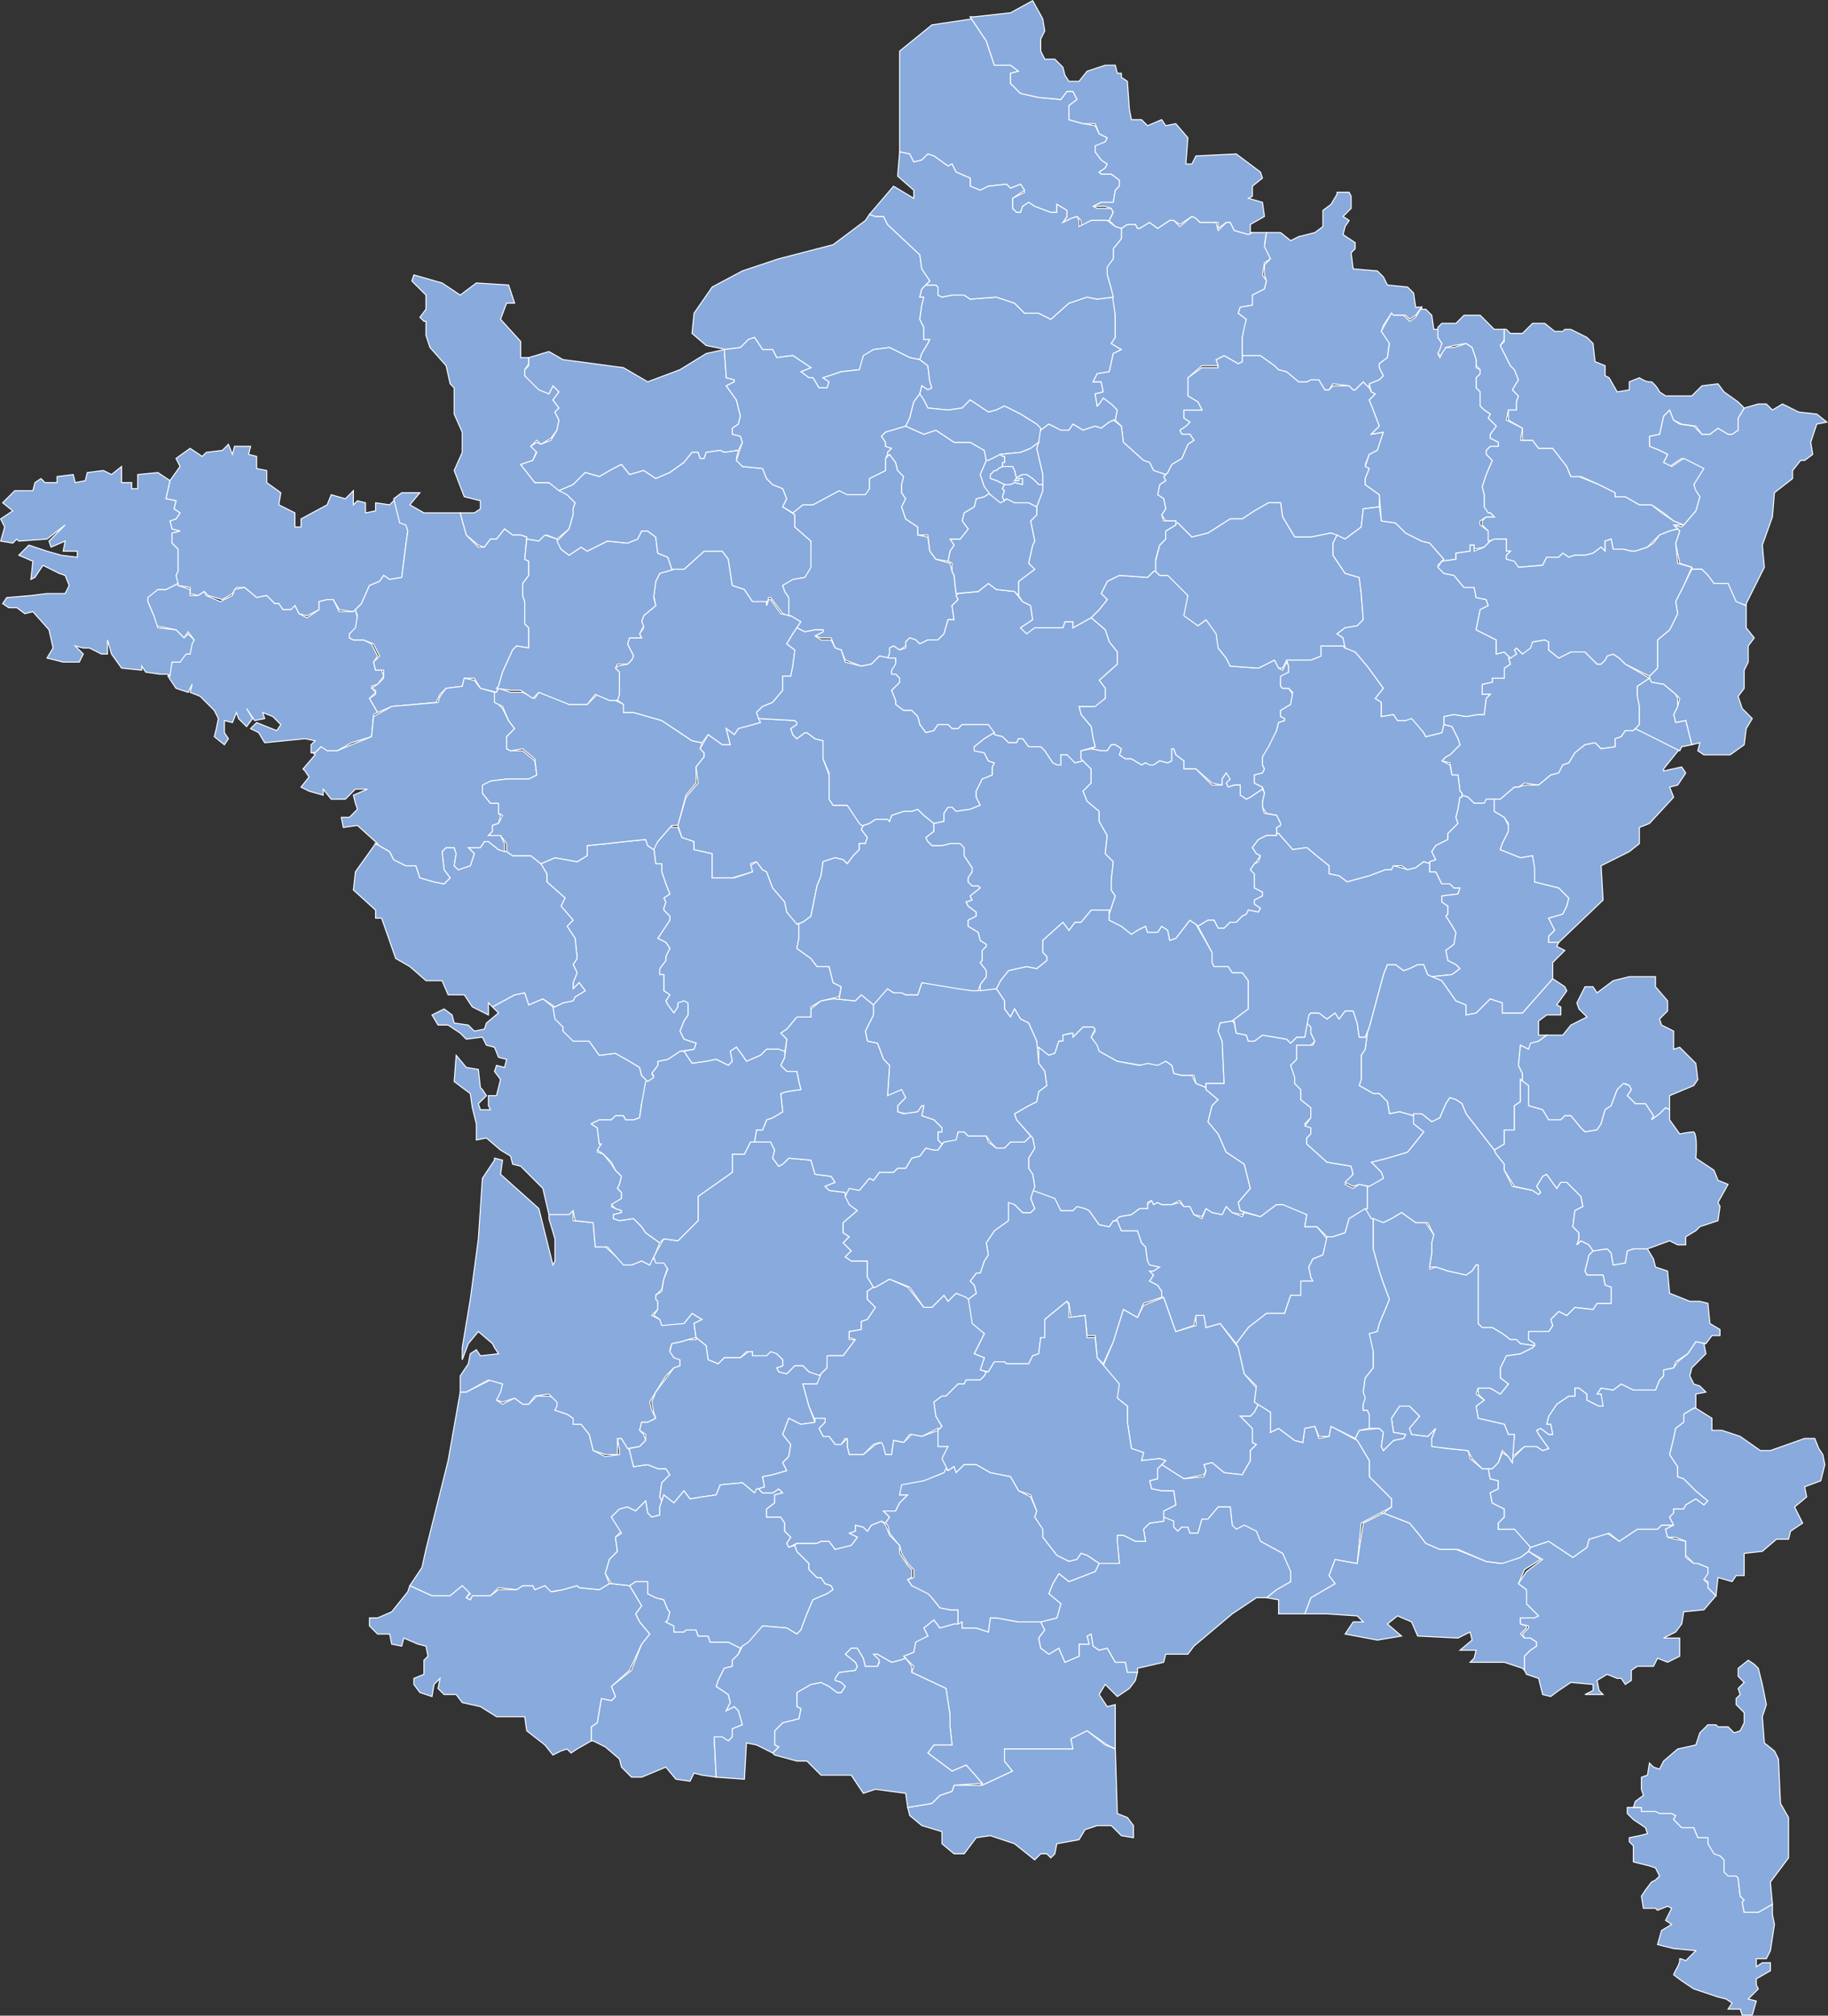 <?xml version="1.0" encoding="UTF-8" standalone="no"?>
<svg
   width="906.897"
   height="999.588"
   version="1.1"
   id="svg103"
   sodipodi:docname="dep_france.svg"
   inkscape:version="1.2.1 (9c6d41e410, 2022-07-14)"
   xmlns:inkscape="http://www.inkscape.org/namespaces/inkscape"
   xmlns:sodipodi="http://sodipodi.sourceforge.net/DTD/sodipodi-0.dtd"
   xmlns="http://www.w3.org/2000/svg"
   xmlns:svg="http://www.w3.org/2000/svg">
  <rect width="100%" height="100%" fill="#333333" stroke="none"/>
  <defs
     id="defs107" />
  <sodipodi:namedview
     id="namedview105"
     pagecolor="#505050"
     bordercolor="#eeeeee"
     borderopacity="1"
     inkscape:showpageshadow="0"
     inkscape:pageopacity="0"
     inkscape:pagecheckerboard="0"
     inkscape:deskcolor="#505050"
     showgrid="false"
     inkscape:zoom="1.172383"
     inkscape:cx="730.98976"
     inkscape:cy="279.77204"
     inkscape:window-width="1920"
     inkscape:window-height="1009"
     inkscape:window-x="-8"
     inkscape:window-y="-8"
     inkscape:window-maximized="1"
     inkscape:current-layer="g101" />
  <g
     fill="#88aadd"
     stroke="#ffffff"
     stroke-width="0.5"
     id="g101"
     transform="translate(-0.678,0.338)">
    <path
       id="dep_2a"
       d="m 808,896 v 3 l 3,3 6,4 1,3 -4,1 -5,1 v 2 l 2,2 v 8 l 8,2 3,1 2,4 -2,2 -2,1 -3,4 -2,3 1,6 h 6 l 1,1 5,-2 2,1 -3,6 3,2 -5,3 -2,7 8,2 11,1 -5,5 c 0,0 -2,-1 -3,-1 v 1 c 0,2 -3,6 -3,7 l 4,3 6,4 12,4 4,1 3,2 -2,3 h 6 l 1,3 h 5 l 2,-7 -4,-1 5,-5 -1,-2 v -3 l 7,-4 v -4 h -4 l -3,2 v -4 h 5 l 2,-4 2,-13 -1,-5 v -5 l -7,4 h -7 l -1,-5 1,-1 -2,-2 -1,-9 -1,-2 h -4 l -2,-1 v -6 l -2,-2 -2,-1 -4,-5 v -3 h -5 l -2,-5 h -6 l -4,-4 1,-2 -2,-1 h -5 l -2,-1 h -8 v -2 h -4 z"
       label="Corse-du-Sud" />
    <path
       id="dep_2b"
       d="m 868,823 -5,4 v 4 l 3,3 -3,3 1,3 -2,2 v 3 l 4,4 v 5 l -2,4 -3,1 -3,-3 h -5 l -1,-1 h -4 l -4,4 -2,6 -9,2 -7,6 -2,4 -3,-1 -2,-2 -1,6 -3,1 v 6 l 1,3 -4,3 -1,3 h 4 v 2 h 7 l 2,1 h 6 l 2,1 -1,2 4,4 h 6 l 2,5 h 5 v 3 l 3,5 3,1 2,2 v 6 l 2,2 h 4 l 1,1 1,9 2,2 -1,1 1,5 h 7 l 7,-4 -1,-11 9,-12 v -20 l -4,-7 -1,-22 -2,-4 -5,-4 -1,-13 2,-6 -2,-10 -2,-8 -2,-2 z" />
    <path
       id="dep_13"
       d="m 687,750 -10,5 -3,20 -11,-2 -3,8 3,4 -12,7 -3,8 h 11 l 15,1 3,3 h -5 l -4,6 16,3 12,-2 -7,-6 5,-4 7,3 3,7 20,1 6,-3 1,4 -6,5 h 8 l -1,4 -2,2 h 17 l 9,3 1,1 v -7 l 3,-3 3,-2 v -2 l -3,-2 h -3 l -2,-2 3,-3 v -1 l -3,-1 v -3 h 7 l 2,-1 -6,-6 v -7 l -4,-3 3,-7 8,-5 -6,-4 -4,3 -10,3 -7,-1 -15,-6 h -8 l -7,-3 -3,-4 -5,-6 -13,-5 h -1 z"
       label="Bouches-du-Rhône"
       city="Marseille" />
    <path
       id="dep_84"
       d="m 700,697 h -5 l -4,6 1,7 6,1 -1,2 -5,1 -5,5 -1,-2 1,-7 -2,-2 -10,1 -2,4 1,1 6,10 v 8 l 11,11 v 4 l -4,3 13,5 5,6 3,4 7,3 h 9 l 14,6 8,1 9,-3 4,-3 1,-2 -7,-9 h -9 v -3 l 3,-3 v -4 l -6,-3 -1,-5 4,-2 v -4 l -4,-1 -1,-5 h -3 l -6,-5 -1,-4 -10,-1 -7,-1 -1,-4 2,-5 -4,4 -8,-1 -1,-3 5,-6 z"
       label="Vaucluse"
       city="Avignon" />
    <path
       id="dep_83"
       d="m 831,756 h -6 l -2,2 h -10 l -9,6 -6,-4 -9,3 -1,4 -7,5 -12,-8 -9,3 -1,2 7,4 -8,6 -4,6 4,3 v 7 l 6,6 -2,1 h -7 v 3 l 4,1 v 1 l -3,3 1,2 h 3 l 3,2 v 2 l -3,2 -3,3 v 7 l 1,2 6,2 2,8 4,1 4,-3 6,-4 11,1 v 3 l -4,2 h 9 l -2,-2 -1,-5 5,-3 5,2 h 2 l 2,3 3,-2 v -5 l 3,-2 h 8 l 2,-4 5,2 6,-3 v -9 h -8 l 6,-3 3,-4 1,-6 10,-1 6,-7 -4,-4 v -2 l -2,-2 2,-2 v -4 l -5,-2 h -2 l -4,-3 v -8 l -5,-1 -4,-1 -1,-4 z"
       label="Var"
       city="Toulon" />
    <path
       id="dep_04"
       d="m 842,665 -4,6 -5,4 -2,3 -5,1 v 3 l -2,2 -2,5 h -11 l -6,-3 -4,3 -6,-1 -2,3 h 2 v 6 h -1 l -6,-3 v -3 l -4,-3 h -2 v 4 h -3 l -6,4 -4,6 -1,4 h 2 l 1,5 h -2 l -4,-3 -2,1 1,2 5,7 -3,1 -3,-2 h -6 l -6,6 v 2 l -2,-3 -3,-2 -2,5 -3,3 h -2 l 1,5 4,1 v 4 l -4,2 1,5 6,3 v 4 l -3,3 v 3 h 8 l 8,9 9,-3 12,8 7,-5 1,-4 10,-3 5,4 9,-6 h 10 l 2,-2 h 6 l -2,-4 2,-2 v -2 h 5 l 1,-2 5,-3 4,3 2,-2 -6,-5 -6,-6 -3,-1 v -5 l -4,-6 2,-8 1,-5 4,-3 v -4 l 5,-3 h 1 v -7 l 5,-1 -3,-3 -3,-1 -2,-4 1,-4 7,-7 -1,-5 h 1 z"
       label="Alpes-de-Haute-Provence"
       city="Digne-les-Bains" />
    <path
       id="dep_06"
       d="m 842,698 h -1 l -5,3 v 4 l -4,3 -1,5 -2,8 4,6 v 5 l 3,1 6,6 6,5 -2,2 -4,-3 -5,3 -1,2 h -5 v 2 l -2,2 2,4 -4,2 1,4 h 4 l 5,2 v 7 l 4,4 h 2 l 5,2 v 3 l -2,3 2,1 v 3 l 4,4 1,-9 7,2 2,-3 h 4 v -11 l 9,-1 7,-6 h 6 l 1,-4 6,-4 -4,-8 6,-5 -1,-5 8,-3 2,-8 -1,-5 -2,-3 -2,-5 h -5 l -17,6 h -5 l -10,-7 -9,-3 h -5 v -6 z"
       label="Alpes-Maritimes"
       city="Nice" />
    <path
       id="dep_05"
       d="m 811,619 -3,1 -1,6 -6,1 -1,-6 -2,-2 -7,1 -2,2 -2,8 1,2 h 8 l 1,5 3,1 v 8 h -7 l -2,3 -9,-1 -4,4 -4,-2 -4,4 1,3 -2,3 h -10 v 4 l 3,2 -1,2 -6,3 -7,1 -3,6 v 5 l 4,3 -4,5 -5,-3 h -6 v 3 l 3,3 -4,3 1,6 13,3 2,5 h 3 l -1,11 6,-5 h 6 l 3,2 3,-1 -5,-7 -1,-2 2,-1 4,3 h 2 l -1,-5 h -2 l 1,-4 4,-6 6,-4 h 3 v -4 h 2 l 4,3 v 3 l 6,3 h 2 l -1,-6 h -2 l 2,-3 6,1 4,-3 6,3 h 11 l 2,-5 2,-2 v -3 l 5,-1 1,-3 6,-4 4,-6 5,1 3,-4 h 4 v -3 l -5,-3 -1,-10 -4,-1 h -5 l -10,-4 -1,-11 -6,-2 -1,-4 -3,-5 z"
       label="Hautes-Alpes"
       city="Gap" />
    <path
       id="dep_48"
       d="m 578,643 -10,4 -3,6 -7,-4 -5,16 -5,12 7,9 v 7 l 5,4 v 8 l 2,13 6,2 -1,4 9,-1 3,1 -2,2 11,7 10,-2 1,-2 -1,-3 4,-1 6,5 9,1 4,-7 v -5 l 3,-3 -2,-1 v -7 l -6,-6 h 5 l 2,-2 2,-4 -2,-1 1,-7 -6,-7 -3,-13 -9,-12 -7,2 -1,-6 h -4 v 5 l -10,3 z"
       label="Lozère"
       city="Mende" />
    <path
       id="dep_03"
       d="m 542,451 -5,6 h -3 l -3,4 -3,-4 -10,9 v 6 l 2,2 v 2 l -5,4 -5,-1 -9,2 -4,5 -2,4 4,6 v 4 l 3,4 2,-4 3,5 4,2 4,9 v 3 l 6,4 3,-1 2,-6 h 2 v -3 l 4,-1 1,2 5,-5 h 5 l 1,2 -2,3 3,5 1,2 9,5 12,2 h 3 l 5,1 4,-3 3,2 1,4 4,1 h 6 l 1,4 5,2 v -2 h 9 l -1,-21 -2,-5 1,-4 6,-1 8,-6 v -14 l -3,-4 h -5 l -2,-3 h -7 l -1,-2 v -5 l -8,-14 -3,-2 -7,9 -3,1 -1,-5 -3,-2 -2,3 h -5 l -1,-3 -4,2 -3,2 -5,-4 -6,-3 v -5 z"
       label="Allier"
       city="Moulins" />
    <path
       id="dep_30"
       d="m 625,696 -2,4 -2,2 h -5 l 6,6 v 7 l 2,1 -3,3 v 5 l -4,7 -9,-1 -6,-5 -4,1 1,3 -1,3 -10,1 -11,-7 -2,2 v 5 l -4,1 1,4 5,1 h 6 l 1,7 -6,3 v 4 l 5,2 v 2 l 2,2 2,-2 h 3 l 1,3 h 4 l 2,-7 h 3 l 5,-6 h 6 l 1,9 2,3 4,-2 6,3 2,4 11,6 4,10 v 4 l -7,4 -5,4 6,1 v 7 h 8 5 l 3,-8 12,-7 -3,-4 3,-8 11,2 2,-20 15,-8 v -4 l -11,-11 v -8 l -6,-10 -13,-7 -1,5 -5,1 -2,-6 -5,1 -1,7 -4,-1 -8,-6 -4,2 v -10 z"
       label="Gard"
       city="Nîmes" />
    <path
       id="dep_11"
       d="m 492,802 -1,7 -6,-2 h -7 v -3 l -4,1 -7,2 -3,-4 -5,4 2,4 -6,2 -1,6 -5,2 5,5 -1,3 17,8 2,13 v 6 l 1,9 h -9 l -3,4 12,9 7,-3 8,9 -1,1 h 1 l 15,-7 -4,-5 v -6 h 34 l -1,-5 8,-4 10,7 4,2 v -10 -12 l -4,1 -4,-6 3,-5 6,6 6,-4 3,-4 1,-4 h -5 l -1,-5 h -5 l -4,-7 -4,1 -3,-2 -1,-6 -2,1 1,4 h -5 v 6 l -7,3 -3,-7 -5,3 -4,-3 -1,-5 3,-4 -2,-4 h -11 l -11,-2 z"
       label="Aude"
       city="Carcassonne" />
    <path
       id="dep_34"
       d="m 605,747 -5,6 h -3 l -2,7 h -4 l -1,-3 h -3 l -2,2 -2,-2 v -3 l -5,-2 v 2 l -7,1 -3,3 1,6 h -5 l -6,-3 h -3 v 4 l 1,10 h -10 l -2,4 -13,5 -5,-4 -3,5 -2,5 6,5 -2,7 -8,2 2,4 -3,4 1,5 4,3 5,-3 3,7 7,-3 v -6 h 5 l -1,-4 2,-1 1,6 3,2 4,-1 4,7 h 5 l 1,5 h 5 v -2 l 13,-3 1,-4 h 11 l 3,-4 19,-16 12,-8 h 5 l 5,-4 7,-4 v -5 l -4,-9 -11,-6 -2,-5 -6,-3 -4,2 -2,-2 -1,-9 z"
       label="Hérault"
       city="Montpellier" />
    <path
       id="dep_66"
       d="m 540,858 -8,4 1,5 h -34 v 6 l 4,5 -15,7 h -2 -12 l -1,3 -6,2 -4,4 -12,2 1,4 6,5 10,3 v 6 l 6,5 h 5 l 6,-8 7,-1 12,4 10,8 3,-3 h 3 l 2,2 2,-2 1,-5 11,-2 3,-5 6,-2 h 7 l 5,5 6,1 v -6 l -3,-4 -5,-2 -1,-32 -5,-2 z"
       label="Pyrénées-Orientales"
       city="Perpignan" />
    <path
       id="dep_15"
       d="m 513,590 -1,4 2,5 -2,2 h -4 l -4,-4 -3,-2 v 10 l -7,5 -4,6 1,6 -2,3 -2,6 h -2 l -3,4 2,2 1,4 -4,3 1,12 7,5 -5,10 5,2 -2,6 4,1 3,-5 h 5 l 1,1 h 11 l 2,-4 3,-1 1,-8 h 2 v -9 l 11,-9 1,1 1,7 7,-1 1,10 h 4 l 1,11 3,3 5,-11 5,-16 7,4 3,-7 9,-3 v -3 l -2,-3 -4,-2 2,-3 -2,-2 h 2 l 3,-2 -4,-1 -2,-2 -1,-7 -2,-2 -2,-6 h -8 l -2,-5 h -2 l -2,3 -5,-1 -5,-7 -2,-1 -4,-2 -2,3 h -6 l -3,-7 z"
       label="Cantal"
       city="Aurillac" />
    <path
       id="dep_43"
       d="m 572,595 -2,2 v 2 h -4 l -4,3 -6,1 -2,2 h 1 l 2,5 h 8 l 2,6 2,2 1,7 1,2 5,1 -3,2 h -2 l 2,2 -2,3 4,2 2,3 v 3 h 1 l 6,17 9,-3 1,-5 h 4 l 1,6 7,-2 8,10 6,-8 9,-7 h 9 l 3,-9 h 5 l 1,-7 h 5 l -1,-2 -1,-5 2,-4 5,-2 2,-8 -5,-6 h -6 l 1,-6 -11,-5 h -4 l -8,6 -8,-2 -1,2 -5,-2 -3,-3 -2,4 -5,-1 -3,-2 -2,5 -4,-2 -2,-4 h -3 l -2,-2 -4,1 h -5 l -2,-1 -2,1 z"
       label="Haute-Loire"
       city="Le Puy-en-Velay" />
    <path
       id="dep_63"
       d="m 538,509 -5,5 v -2 l -5,1 v 3 h -2 l -2,6 -3,1 -5,-4 v 8 l 3,4 1,7 -4,3 -1,5 -4,2 -7,4 1,3 8,9 1,5 -3,5 v 5 l 2,3 1,6 -1,2 11,4 3,6 h 6 l 2,-2 4,1 2,1 5,7 5,1 2,-3 h 1 l 2,-2 6,-1 4,-3 h 4 v -3 l 2,-1 1,2 2,-1 2,1 h 5 l 4,-2 2,3 h 3 l 2,4 4,1 2,-4 3,2 5,1 2,-4 3,3 5,1 1,-1 -2,-1 -1,-4 6,-7 -3,-12 -9,-6 -4,-9 -5,-6 2,-8 3,-3 -6,-5 v -1 l -5,-2 -2,-4 h -5 l -4,-1 -1,-4 -3,-2 -4,2 -5,-1 -4,1 -11,-2 -9,-5 -1,-3 -3,-4 2,-4 -1,-1 z"
       label="Puy-de-Dôme"
       city="Clermont-Ferrand" />
    <path
       id="dep_65"
       d="m 316,784 -3,2 6,10 -3,4 2,4 5,6 -4,5 -5,13 -10,8 2,5 -2,2 -5,-1 -2,12 -3,2 v 7 h 1 l 6,3 7,6 1,4 5,5 h 5 l 12,-5 5,6 7,1 2,-4 4,1 7,1 -1,-19 h 4 l 3,1 2,-2 v -4 l 5,-2 -2,-7 -2,-2 -4,2 2,-4 -1,-4 -6,-4 1,-3 3,-6 4,-1 v -3 l 3,-3 1,-3 -6,-3 h -9 l -1,-3 h -5 l -1,-3 h -5 l -1,1 h -5 v -3 l -4,-2 1,-1 1,-4 -1,-1 -2,-5 -4,-1 -4,-2 v -6 z"
       label="Hautes-Pyrénées"
       city="Tarbes" />
    <path
       id="dep_64"
       d="m 303,785 -5,3 -10,-1 -1,-1 -7,2 -5,1 -4,-3 -5,2 -1,-2 h -5 l -3,2 h -9 l -4,3 h -9 l -1,2 -2,-1 2,-3 -4,-3 -6,5 h -9 l -11,-5 -1,3 -8,10 -7,3 h -4 v 4 l 4,4 h 6 l 1,5 5,1 1,-4 7,3 4,1 1,5 -2,2 v 7 l -5,2 v 3 l 3,4 6,2 1,-6 3,-3 -1,5 3,3 h 6 l 3,4 9,2 8,5 h 14 l 1,7 9,7 4,5 4,-2 3,-1 2,2 3,-2 7,-4 v -7 l 3,-2 2,-12 5,1 2,-2 -2,-5 9,-8 6,-13 4,-5 -5,-6 -2,-4 3,-4 -6,-10 -9,-1 z"
       label="Pyrénées-Atlantiques"
       city="Pau" />
    <path
       id="dep_40"
       d="m 244,684 -12,6 h -3 l -6,34 -8,32 -3,12 -2,9 -6,9 11,5 h 9 l 6,-5 4,4 -2,2 2,1 1,-2 h 9 l 4,-4 9,1 3,-2 h 5 l 1,2 5,-2 3,3 6,-1 7,-2 1,1 10,1 5,-3 -2,-5 2,-7 4,-4 -1,-7 3,-3 -5,-7 4,-4 4,-1 4,2 5,-5 1,6 2,2 4,-1 v -4 l 1,-3 -1,-2 1,-7 4,-4 -2,-3 h -4 l -5,-2 -7,1 -2,-8 -4,-6 h -2 l 1,6 v 2 l -7,1 -6,-3 -2,-8 -4,-5 h -3 l -1,-3 -3,-2 -6,-2 2,-2 v -2 l -2,-2 -3,-1 h -6 l -4,4 h -3 l -4,-3 -6,3 -3,-2 2,-3 1,-5 z"
       label="Landes"
       city="Mont-de-Marsan" />
    <path
       id="dep_33"
       d="m 246,575 -6,9 -2,30 -4,30 -4,24 v 6 l 3,-8 5,-6 7,6 1,2 2,3 -9,1 -2,-3 -3,2 -1,5 -4,6 v 8 h 3 l 11,-6 7,2 -1,4 -2,4 3,1 6,-2 4,3 h 3 l 3,-4 7,-1 2,2 2,2 v 2 l -1,2 6,2 3,2 v 3 h 4 l 4,5 2,8 6,2 h 6 v -2 -6 h 2 l 3,5 6,-1 3,-3 -1,-3 -2,-2 1,-4 h 3 l 4,-2 -2,-4 -1,-4 3,-5 5,-8 4,-4 3,-1 v -4 h -3 l -2,-4 1,-3 5,-1 3,-1 4,-1 -1,-7 4,-2 -5,-3 -4,5 h -11 l -1,-2 -4,-2 3,-3 v -4 l -1,-2 v -1 l 3,-3 1,-5 2,-6 -2,-3 h -4 l -2,-2 -1,4 -4,-2 -5,2 -4,-1 -9,-8 h -5 l -1,-12 -10,-1 v -5 l -2,1 h -10 v 3 l 3,10 v 11 l -1,2 -2,-8 -5,-20 -19,-17 1,-7 -4,-1 z"
       label="Gironde"
       city="Bordeaux" />
    <path
       id="dep_24"
       d="m 373,566 -3,6 h -6 v 9 l -17,12 v 12 l -7,7 -3,3 -7,-1 -4,7 -1,2 1,3 h 4 l 2,3 -2,5 -1,6 -3,2 v 2 l 1,1 v 4 l -2,3 3,2 1,3 11,-1 4,-5 5,3 -4,2 1,7 5,4 1,7 5,2 3,-3 h 8 l 3,-3 h 3 v 3 h 8 l 1,-2 h 3 l 3,3 v 3 l -3,1 1,2 4,1 4,-4 h 4 l 3,3 5,2 1,-1 3,-3 1,-6 h 7 l 6,-8 h -3 v -4 l 6,-1 v -4 l 3,-1 4,-6 -4,-4 v -4 l 3,-2 -3,-5 v -8 h -8 l -3,-2 3,-3 -4,-4 3,-3 -3,-2 v -5 l 7,-6 -4,-3 -2,-6 -8,-1 -2,-2 5,-2 -2,-3 -8,-1 -2,-7 -11,-1 -3,3 -2,1 -3,-4 1,-4 -2,-4 z"
       label="Dordogne"
       city="Périgueux" />
    <path
       id="dep_47"
       d="m 346,664 h -4 l -3,1 -5,1 -1,4 2,3 3,1 v 3 l -3,1 -3,4 -6,8 -2,5 1,5 1,3 -4,2 h -3 l -1,4 3,2 v 3 l -3,3 -5,1 v 1 l 2,8 7,-1 5,2 h 4 l 2,3 -4,4 -1,7 1,2 1,-3 5,4 5,-6 3,4 6,-1 7,-1 2,-5 11,-1 6,5 2,-2 3,-1 -1,-5 5,-1 7,-2 -2,-4 3,-3 1,-6 -4,-5 3,-8 6,3 7,-1 -3,-8 -3,-11 h 7 l 2,-4 -6,-2 -3,-3 h -4 l -4,4 -4,-1 -1,-2 3,-1 v -3 l -3,-3 -3,-1 -2,2 h -7 v -2 h -2 l -4,3 h -8 l -3,3 -5,-2 -1,-7 -5,-4 z"
       label="Lot-et-Garonne"
       city="Agen" />
    <path
       id="dep_46"
       d="m 442,634 -7,4 h -1 l -3,2 v 4 l 4,4 -4,6 -3,1 v 4 l -6,1 v 3 l 3,1 -6,8 h -8 v 6 l -3,3 -2,5 h -7 l 3,11 3,7 4,-1 1,2 -3,3 2,4 h 3 l 3,4 h 3 l 2,-3 1,1 v 3 l 1,4 h 7 l 5,-5 3,-1 1,2 2,4 h 3 l 1,-7 5,1 3,-4 6,1 8,-4 v 1 l 2,-2 -3,-5 -1,-7 4,-3 h 2 l 6,-6 h 3 l 1,-2 h 7 l 2,-2 1,-2 -3,-1 2,-6 -5,-2 5,-10 -6,-5 -2,-13 -6,-2 -4,4 -2,-3 -6,6 h -4 l -8,-10 z"
       label="Lot"
       city="Cahors" />
    <path
       id="dep_09"
       d="m 423,817 -2,2 -1,1 5,4 1,2 -1,2 -8,1 -2,3 v 1 l 3,1 2,2 -2,3 h -2 l -4,-3 -4,-2 -5,1 -7,4 v 7 l 2,1 -1,5 -8,2 -4,4 v 7 l 2,1 -3,3 1,1 11,3 h 5 l 7,7 h 15 l 6,9 6,-2 15,2 1,7 12,-2 4,-4 6,-2 1,-3 14,-1 -8,-9 -7,3 -12,-9 3,-4 h 9 l -1,-9 v -6 l -2,-13 -17,-8 v -3 l -3,-4 -3,1 -4,1 -7,-4 h -2 l 3,4 -1,2 h -6 l -1,-4 -3,-5 z"
       label="Ariège"
       city="Foix" />
    <path
       id="dep_32"
       d="m 369,735 -11,1 -2,5 -7,1 -6,1 -3,-4 -5,6 -5,-4 -2,6 v 4 l -4,1 -2,-2 -1,-6 -5,5 -4,-2 -4,1 -4,4 5,8 -3,2 1,7 -4,4 -2,7 3,5 9,1 3,-2 h 6 v 6 l 4,2 4,1 2,5 1,1 -1,4 -1,1 4,2 v 3 h 5 l 1,-1 h 5 l 1,3 h 5 l 1,3 h 9 l 6,3 1,-1 4,-2 6,-8 12,1 5,3 2,-2 3,-8 3,-7 7,-3 3,-2 -1,-2 -3,-1 -2,-3 h -2 l -4,-4 v -3 l -6,-6 -1,-3 -3,1 -1,-2 2,-3 -3,-3 v -4 l -2,-3 h -7 v -4 l 4,-3 v -4 l 4,-1 -2,-2 -3,2 h -5 l -2,-2 h -1 l -1,2 z" />
    <path
       id="dep_31"
       d="m 438,754 -5,2 -2,3 -2,-2 -4,-1 v 3 l -3,1 4,2 -3,4 -8,2 -3,-4 h -4 l -2,1 h -10 l -1,1 1,3 6,6 v 3 l 4,4 h 2 l 2,3 3,1 1,2 -3,2 -7,3 -3,7 -3,8 -2,2 -5,-3 -12,-1 -7,8 -3,2 -2,4 -3,3 v 3 l -4,1 -3,6 -1,3 6,4 1,4 -2,4 4,-2 2,2 2,7 -5,2 v 4 l -2,2 -3,-2 h -4 l 1,20 14,1 1,-18 5,1 8,4 3,-3 -2,-1 v -7 l 4,-4 8,-2 1,-5 -2,-1 v -7 l 7,-4 5,-1 4,2 4,3 h 2 l 2,-3 -2,-2 -3,-1 v -1 l 2,-3 8,-1 1,-2 -1,-2 -5,-4 1,-1 2,-2 h 3 l 3,5 1,4 h 6 l 1,-3 -3,-3 h 2 l 7,4 4,-1 3,-1 -1,-1 5,-2 1,-5 6,-3 -2,-4 5,-4 3,4 7,-2 h 2 v -7 h -4 l -5,-1 -4,-5 -2,-3 -8,-3 -2,-3 2,-1 v -4 l -2,-2 -4,-6 v -4 l -1,-1 -4,-4 -2,-5 z"
       label="Haute-Garonne"
       city="Toulouse" />
    <path
       id="dep_82"
       d="m 392,703 -3,8 4,5 -1,6 -3,3 2,4 -7,2 -5,1 1,5 -3,1 2,2 h 5 l 3,-2 2,2 -4,1 v 4 l -4,3 v 4 h 7 l 2,3 v 4 l 3,3 -2,3 1,2 4,-2 h 10 l 2,-1 h 4 l 3,4 8,-2 3,-4 -4,-2 3,-1 v -3 l 4,1 2,2 2,-3 5,-2 2,1 2,-3 -3,-3 h 6 l 2,-4 4,-4 h -4 l 2,-5 11,-2 4,-2 5,-2 2,-2 -2,-5 3,-6 h -6 v -8 l -8,3 -5,-1 -4,4 -5,-1 -1,7 h -3 l -1,-4 -1,-2 -3,1 -6,5 h -7 l -1,-4 v -3 -1 l -3,3 h -3 l -3,-4 h -3 l -2,-4 3,-3 v -2 h -5 v 2 l -7,1 z"
       label="Tarn-et-Garonne"
       city="Montauban" />
    <path
       id="dep_12"
       d="m 530,645 -11,9 v 9 h -2 l -1,8 -3,1 -2,4 h -11 l -1,-1 h -5 l -3,5 h -1 l -1,2 -2,2 h -7 l -1,2 h -3 l -6,6 h -2 l -4,3 1,7 3,5 -2,2 v 8 h 5 l -3,6 3,6 3,-2 1,3 4,-4 h 6 l 7,4 10,2 4,7 6,2 3,8 -1,3 4,7 v 3 l 7,9 6,3 4,-1 2,-3 3,1 6,4 h 10 l -1,-11 v -3 h 3 l 6,3 h 5 l -1,-6 3,-3 7,-1 v -5 l 6,-3 -1,-7 h -6 l -5,-1 -1,-4 4,-1 v -5 l 4,-4 -3,-1 -9,1 1,-4 -6,-2 -2,-13 v -8 l -5,-4 1,-7 -11,-13 -1,-10 h -4 l -1,-11 -8,1 v -6 z"
       label="Aveyron"
       city="Rodez" />
    <path
       id="dep_81"
       d="m 485,726 h -6 l -4,4 -1,-3 -3,2 -1,-1 -1,2 -5,2 -5,2 -11,2 -1,5 h 4 l -4,4 -2,4 h -6 l 3,3 -2,3 1,1 1,4 4,5 1,1 1,4 3,5 3,3 v 4 l -3,1 2,3 8,4 2,2 4,5 5,1 h 4 v 7 l 2,-1 v 3 h 7 l 6,2 1,-7 h 3 l 11,2 h 11 l 8,-2 2,-7 -6,-5 2,-5 3,-5 5,4 13,-5 2,-4 -6,-4 -3,-1 -2,3 -4,1 -6,-3 -7,-9 v -4 l -4,-6 1,-3 -3,-7 -6,-3 -4,-7 -10,-2 z"
       label="Tarn"
       city="Albi" />
    <path
       id="dep_01"
       d="m 693,478 h -4 l -2,5 -7,26 -1,3 -1,8 -2,3 v 12 l -1,3 7,4 h 3 l 4,4 1,6 5,-1 7,2 v -1 h 4 l 5,4 4,-2 3,-7 2,-3 3,1 3,2 2,5 14,18 5,-3 v -7 h 5 v -12 l 3,-2 v -11 l 1,1 v -4 l -2,-4 1,-10 4,2 2,-3 3,-1 4,-3 h -4 v -7 l 4,-3 h 7 v -4 l -2,-1 5,-7 -1,-2 -6,-4 -15,17 h -10 v -5 l -6,-2 -7,7 -5,1 v -5 l -5,-2 -7,-10 -7,-3 -2,-5 h -3 l -4,2 -3,1 z"
       label="Ain"
       city="Bourg-en-Bresse" />
    <path
       id="dep_38"
       d="m 720,544 -2,3 -3,7 -4,2 -5,-4 h -4 v 5 l 5,4 -8,10 -10,3 -8,2 5,5 1,3 -8,4 v 11 h -1 l 2,5 7,2 4,-2 5,-3 7,5 h 6 l 3,6 -1,3 v 6 l -1,6 v 1 h 3 l 6,2 9,2 3,-2 2,-3 h 1 v 29 l 2,2 h 5 l 5,3 4,3 h 3 l 2,2 7,1 v -1 l -3,-2 v -4 h 10 l 2,-3 -1,-3 4,-4 4,2 4,-4 9,1 2,-3 h 7 v -8 l -3,-1 -1,-5 h -8 l -1,-2 2,-8 2,-2 -2,-3 -4,-2 -2,2 1,-3 v -3 l -3,-3 1,-8 4,-2 -1,-5 -7,-7 h -3 l -2,3 -5,-7 -2,1 -3,5 2,3 -1,1 -3,-2 -10,-2 -4,-8 v -3 l -4,-5 -1,-2 -14,-18 -2,-5 -3,-2 z"
       label="Isère"
       city="Grenoble" />
    <path
       id="dep_74"
       d="m 809,484 -8,2 -8,6 -2,-3 h -4 l -4,8 1,3 4,4 -8,4 -4,5 h -8 l -4,3 -4,1 -1,3 -4,-2 -1,10 2,4 v 4 l 3,2 v 10 l 7,2 3,5 h 6 l 2,-2 h 3 l 5,6 2,2 6,-1 2,-3 2,-7 3,-2 3,-8 4,-3 2,1 1,2 -2,3 4,4 h 5 l 4,6 -1,2 4,-3 3,-3 2,1 v -7 l 12,-5 2,-3 -1,-8 -8,-8 -3,1 v -9 l -6,-3 -1,-3 4,-4 v -5 l -6,-7 v -5 z"
       label="Haute-Savoie"
       city="Annecy" />
    <path
       id="dep_42"
       d="m 612,506 -6,1 -1,4 2,5 1,21 h -9 v 3 l 6,5 -3,3 -2,8 5,6 4,9 9,6 3,12 -6,7 1,4 10,3 8,-6 h 3 l 12,5 -1,6 h 6 l 5,5 h 3 l 6,-2 2,-7 9,-5 v -11 h 1 l -5,-1 -3,2 -4,-2 4,-5 -1,-4 -12,-2 -10,-9 v -3 l 2,-2 v -3 l -3,-2 3,-3 v -5 l -5,-4 v -5 l -3,-3 v -4 l -2,-5 3,-3 v -7 h 7 l 2,-2 -2,-4 v -4 l -2,-1 -1,7 h -4 l -3,3 -2,-2 -12,-2 -4,3 h -3 l -1,-3 -5,-1 -1,-5 z"
       label="Loire"
       city="Saint-Etienne" />
    <path
       id="dep_69"
       d="m 672,501 h -4 l -3,4 -2,-3 -4,3 -4,-3 h -4 l -1,1 -1,4 2,2 v 3 l 2,4 -1,2 h -8 v 7 l -3,3 2,6 v 3 l 3,3 v 5 l 5,4 v 5 l -3,4 3,1 v 3 l -2,2 v 3 l 10,9 12,2 1,4 -4,4 4,2 3,-1 5,1 7,-4 -1,-3 -5,-5 8,-2 10,-3 8,-10 -5,-4 v -4 l -7,-2 -5,1 -1,-6 -4,-4 h -3 l -7,-4 1,-3 v -12 l 2,-3 1,-8 -1,2 h -3 l -1,-7 z"
       label="Rhône"
       city="Lyon" />
    <path
       id="dep_73"
       d="m 755,535 v 11 l -3,2 v 12 h -5 v 7 l -5,3 1,2 4,5 v 3 l 5,8 9,2 3,2 1,-1 -2,-3 3,-5 2,-1 5,7 2,-3 h 3 l 7,7 1,5 -4,2 -1,8 3,3 v 3 l -1,3 2,-2 4,2 2,3 7,-1 2,2 1,6 6,-1 1,-6 3,-1 h 7 l 11,-4 4,2 h 4 v -4 l 5,-3 2,-2 9,-3 1,-7 -1,-2 5,-9 -5,-2 -2,-5 -9,-6 c 0,0 1,-11 -1,-13 -2,0 -7,1 -7,1 l -5,-7 v -5 l -2,-1 -3,3 -4,3 1,-2 -4,-6 h -5 l -4,-4 2,-3 -1,-2 -3,-1 -3,3 -3,8 -3,2 -2,7 -2,3 -6,1 -2,-2 -5,-6 h -3 l -2,2 h -6 l -3,-5 -7,-2 v -10 z"
       label="Savoie"
       city="Chambéry" />
    <path
       id="dep_07"
       d="m 678,599 -8,5 -2,7 -6,2 h -3 l -2,9 -5,2 -2,4 1,5 1,2 h -6 v 7 h -5 l -3,9 h -9 l -9,7 -6,8 1,2 3,13 6,6 -1,8 8,5 v 10 l 4,-2 8,6 4,1 1,-7 5,-1 2,5 h 5 l 1,-5 12,6 2,-4 5,-1 v -7 l -1,-2 h -2 v -3 l 2,-3 -2,-3 1,-7 4,-5 v -8 l -1,-9 3,-1 1,-4 3,-7 2,-5 -3,-8 -2,-6 -3,-11 v -15 h -1 z"
       label="Ardèche"
       city="Privas" />
    <path
       id="dep_26"
       d="m 696,601 -5,3 -4,2 -5,-2 v 15 l 3,11 2,6 3,8 -2,5 -3,7 -1,4 -4,1 2,9 v 8 l -4,5 -1,7 1,3 -1,3 v 3 h 2 l 1,2 v 7 h 5 l 2,2 -1,7 1,2 5,-5 5,-1 1,-2 -6,-1 -1,-7 4,-6 h 5 l 5,5 -5,6 1,3 8,1 4,-4 -2,5 v 4 l 8,1 10,1 2,4 5,5 h 5 l 3,-3 2,-6 3,3 2,3 1,-14 h -3 l -2,-5 -13,-3 -1,-6 4,-3 -4,-3 1,-3 h 6 l 5,3 4,-5 -4,-3 v -5 l 3,-6 7,-1 6,-3 1,-1 -7,-1 -2,-2 h -3 l -4,-3 -5,-3 h -5 l -2,-2 v -29 h -1 l -2,3 -3,2 -9,-2 -6,-2 -3,1 v -2 l 1,-6 v -5 l 1,-4 -4,-6 h -5 z"
       label="Drôme"
       city="Valence" />
    <path
       id="dep_17"
       d="m 261,492 -5,1 -11,6 3,3 -6,5 -1,3 -5,1 -3,-3 -7,-1 -1,-4 -4,-3 -6,3 3,5 h 5 l 6,4 3,3 8,-1 2,4 4,1 2,5 4,1 -1,4 -4,-1 -1,3 3,4 -2,8 h -4 v 5 l 1,2 h -5 l -1,-3 4,-4 -2,-3 -1,-1 -1,-9 -6,-1 -5,-6 -1,13 8,6 1,7 2,8 v 8 l 5,-1 7,6 5,3 1,4 4,1 11,11 3,13 h 10 l 2,-2 1,5 9,1 1,12 h 6 l 8,9 h 4 l 5,-2 4,2 3,-6 2,-5 -7,-5 -2,-3 -4,-4 -7,1 -3,-1 v -2 l 4,-1 v -1 l -3,-1 -2,-1 5,-4 v -3 l -2,-2 1,-2 1,-4 -3,-3 -2,-3 -4,-5 -3,-1 2,-4 h -1 l -1,-8 -3,-2 4,-2 h 6 l 2,-2 h 4 l 1,2 h 4 l 3,-1 1,-7 3,-11 -3,-3 -1,-4 -5,-3 -7,-4 -8,1 -5,-7 h -7 l -6,-5 v -2 l -4,-5 -1,-5 -5,-4 -7,3 z"
       label="Charente-Maritime"
       city="La Rochelle" />
    <path
       id="dep_19"
       d="m 476,561 -1,3 -6,2 -3,4 h -2 l -4,-1 -3,4 -4,1 -3,5 h -4 l -2,2 h -7 l -3,4 -2,-1 -5,6 -5,-2 -2,5 2,4 4,3 -7,6 v 5 l 3,2 -3,3 4,4 -3,3 3,2 h 8 v 8 l 3,5 h 1 l 7,-4 10,4 7,10 h 4 l 6,-6 2,3 4,-4 5,2 1,1 4,-3 -1,-4 -2,-2 3,-4 h 2 l 2,-6 2,-3 -1,-6 4,-6 7,-5 v -9 l 3,1 4,4 h 4 l 2,-2 -2,-5 2,-6 -1,-6 -2,-3 v -5 l 3,-5 -1,-5 -1,-1 -3,3 h -7 l -3,3 h -4 l -4,-3 -1,-3 h -9 l -2,-2 z"
       label="Corrèze"
       city="Tulle" />
    <path
       id="dep_23"
       d="m 458,487 -2,6 h -6 l -2,-1 h -4 l -3,-2 -7,7 v 6 l -4,8 1,5 5,1 3,8 3,3 -1,15 7,-2 2,3 -4,4 v 3 l 4,1 6,-1 2,-3 h 1 l -1,5 6,2 4,4 v 2 h -2 v 4 l 2,2 1,-1 6,-1 1,-4 h 3 l 2,2 h 9 l 2,3 3,3 h 4 l 3,-3 h 7 l 3,-3 -7,-8 -1,-3 7,-4 4,-2 1,-5 4,-3 -1,-7 -3,-4 -1,-11 -4,-9 -4,-2 -3,-5 -2,4 -3,-4 v -4 l -4,-6 -12,1 -7,-2 z"
       label="Creuse"
       city="Guéret" />
    <path
       id="dep_87"
       d="m 428,493 -3,3 -10,-1 h -1 l -6,1 -5,4 v 4 h -7 l -5,6 -3,2 3,3 -1,9 -2,4 3,3 h 5 l 1,5 1,4 -7,1 -3,1 1,9 -5,3 -3,1 -2,5 h -3 l -1,6 h 8 l 2,4 -1,4 3,4 2,-1 3,-3 11,1 2,7 8,1 2,3 -5,2 2,2 8,1 v 2 l 2,-4 5,1 5,-6 2,1 3,-4 h 7 l 2,-2 h 4 l 3,-5 4,-1 3,-4 4,1 h 2 l 2,-3 -2,-2 v -4 h 2 v -2 l -4,-4 -6,-2 1,-5 h -1 l -2,3 -7,1 -3,-1 v -3 l 4,-4 -2,-4 -7,3 1,-15 -3,-3 -3,-8 -5,-1 -1,-5 4,-8 v -6 1 z"
       label="Haute-Vienne"
       city="Limoges" />
    <path
       id="dep_86"
       d="m 334,409 -7,8 -2,3 1,8 h 3 v 4 l 2,6 2,5 -3,2 1,2 -1,3 v 1 l 3,3 v 2 l -2,3 -4,6 4,2 2,3 -2,4 v 2 l -3,4 v 3 h 2 v 8 l 3,2 -2,3 1,2 3,4 2,-3 v -1 l 3,-2 2,2 v 5 l -2,3 -2,5 2,4 6,2 -1,3 -5,1 4,6 7,-1 5,-1 6,3 2,-2 -1,-5 3,-2 3,4 2,3 7,-3 3,-3 h 6 l 3,2 1,-7 -3,-3 3,-2 5,-6 h 7 v -5 l 5,-3 9,-2 1,-5 -4,-2 -2,-8 h -6 l -3,-4 -7,-5 1,-5 v -7 l -6,-6 -1,-5 -6,-7 -3,-8 -2,-1 -3,-4 -3,2 1,3 -9,3 h -11 v -5 -7 l -9,-2 v -4 l -6,-2 -2,-5 h -3 z"
       label="Vienne"
       city="Poitiers" />
    <path
       id="dep_16"
       d="m 366,519 -3,2 1,5 -2,2 -6,-3 -5,1 -7,1 -4,-6 h -2 l -6,4 -5,1 v 2 l -3,4 1,1 -4,3 -2,11 -1,7 -3,1 h -4 l -1,-2 h -4 l -2,2 h -6 l -4,2 3,2 1,8 h 1 l -2,3 3,2 4,4 2,4 3,3 -1,4 -1,2 2,2 v 3 l -5,3 2,2 3,1 v 1 l -4,1 v 2 l 3,1 7,-1 4,4 2,3 7,5 2,-2 7,1 3,-3 7,-7 v -12 l 17,-12 v -9 h 6 l 3,-6 h 2 l 1,-6 h 3 l 2,-5 3,-1 5,-3 -1,-9 3,-1 7,-1 -1,-4 -1,-5 h -5 l -3,-3 2,-4 v -3 l -3,-1 h -6 l -3,3 -7,3 -2,-3 z"
       label="Charente"
       city="Angoulême" />
    <path
       id="dep_79"
       d="m 321,416 -10,1 -9,1 -10,1 v 5 l -5,3 -11,-2 -7,3 3,5 v 4 l 9,8 -2,4 6,7 -3,3 4,6 1,10 -2,3 2,4 -2,5 v 3 l 3,-3 3,4 -5,3 -1,2 -5,1 -4,2 h -1 l 1,6 4,4 v 2 l 5,5 h 8 l 5,7 8,-1 7,4 5,3 1,4 3,3 3,-2 -1,-2 3,-4 v -2 l 5,-1 6,-4 7,-1 1,-3 -6,-2 -2,-4 2,-5 2,-3 v -6 l -2,-1 -3,1 v 2 l -2,3 -3,-4 -1,-2 2,-3 -3,-2 v -8 h -2 v -3 l 3,-4 v -2 l 2,-4 -2,-3 -4,-2 4,-6 2,-3 v -2 l -3,-3 v -1 l 1,-3 -1,-2 3,-2 -2,-5 -2,-6 v -4 h -3 l -1,-8 v 1 l -3,-2 z"
       label="Deux-Sèvres"
       city="Niort" />
    <path
       id="dep_22"
       d="m 114,220 -3,3 -8,1 -2,2 -6,-4 -7,5 2,4 -5,7 -2,9 5,1 -1,4 3,2 -2,3 -3,1 1,4 4,1 -4,1 v 5 l 3,3 v 11 l -1,2 1,5 6,1 v 3 l 4,1 3,-2 2,2 7,2 5,-3 2,-3 h 4 l 6,5 5,-1 4,4 h 2 l 2,3 h 5 l 1,-2 2,4 4,1 6,-3 v -4 l 4,-1 h 3 l 3,5 7,1 4,-4 4,-9 5,-2 2,-3 3,2 6,-1 2,-16 1,-7 -1,-4 -3,-1 -2,-11 -3,3 -7,-1 v 4 l -5,1 v -5 l -4,-1 -2,2 v -7 l -4,4 -7,-2 -2,5 -13,7 v 4 h -3 v -7 l -8,-4 1,-6 -7,-5 v -6 l -5,-1 v -6 l -4,-1 1,-4 h -8 l -1,4 z"
       label="Côtes-d'Armor"
       city="Saint-Brieuc" />
    <path
       id="dep_85"
       d="m 241,417 -2,3 h -6 l 3,3 -2,6 -6,2 -2,-2 1,-6 -1,-3 h -4 l -2,2 1,9 3,4 -3,3 -5,-1 -7,-2 -2,-6 h -5 l -6,-3 -2,-4 -7,-4 -10,14 -1,9 11,10 v 4 h 3 l 7,20 7,4 8,7 h 8 l 3,7 h 8 l 4,6 8,4 v -6 l 2,2 11,-6 5,-1 2,6 7,-3 6,4 4,-2 5,-1 1,-2 5,-3 -3,-4 -3,3 v -3 l 2,-5 -2,-4 2,-3 -1,-10 -4,-6 3,-3 -6,-7 2,-4 -9,-8 v -4 l -3,-5 -5,-4 h -9 l -3,-2 -4,-1 -5,-4 z"
       label="Vendée"
       city="La Roche-sur-Yon" />
    <path
       id="dep_50"
       d="m 206,136 -1,3 7,7 v 7 l -3,4 2,2 h 1 v 7 l 2,6 8,9 2,9 2,2 v 13 l 4,9 v 10 l -4,9 5,13 8,2 v 4 l -3,2 h -7 l 1,4 2,7 6,5 3,1 3,-4 h 3 l 4,-5 4,3 h 4 l 3,1 v 1 l 6,1 4,-3 5,2 6,-5 2,-7 v -3 l 1,-3 -4,-4 -9,-6 h -7 l -7,-9 6,-2 2,-5 -3,-2 3,-3 2,2 5,-3 3,-4 1,-5 -2,-4 2,-2 -3,-4 3,-4 -3,-3 -2,4 -5,-3 -7,-6 v -3 l 2,-3 v -3 h -4 v -8 l -10,-11 3,-8 h 4 l -3,-9 -16,-1 -8,6 -9,-6 z"
       label="Manche"
       city="Saint-Lô" />
    <path
       id="dep_56"
       d="m 89,289 -6,3 h -4 l -5,3 v 3 l 3,7 1,5 10,2 4,4 2,-3 3,4 -2,2 v 5 h -3 l -2,4 h -4 l -2,7 4,6 6,2 2,-4 -1,4 5,2 7,7 2,4 -1,5 -1,4 5,4 2,-3 -2,-3 v -6 l 4,1 2,-5 1,3 4,4 3,-4 -3,-5 4,6 5,-1 -1,-3 5,2 4,4 -2,3 -5,-2 -5,-2 -3,3 4,2 3,5 20,-2 5,1 -2,2 v 3 1 h 2 l 3,-3 2,2 h 6 l 7,-4 10,-3 1,-11 2,-1 -4,-7 3,-3 -1,-1 -1,-2 3,-1 3,-4 -1,-3 h -3 l -1,-4 2,-3 -3,-6 -4,-2 h -5 l -2,-1 v -2 l 3,-2 1,-6 -1,-4 -1,1 h -7 l -3,-6 h -3 l -4,1 v 4 l -6,4 -4,-2 -2,-4 -2,2 h -4 l -2,-3 h -2 l -4,-4 -5,1 -6,-5 -5,1 -1,3 -6,3 -7,-3 -1,-2 -3,2 h -4 v -3 l -6,-2 z"
       label="Morbihan"
       city="Vannes" />
    <path
       id="dep_29"
       d="m 61,231 -5,4 -4,-2 -8,1 -1,4 -5,1 -1,-4 -8,1 v 3 h -6 l -2,-2 -3,2 -1,4 H 8 l -6,6 5,4 -6,4 2,4 -2,7 6,1 2,-2 1,1 14,-1 9,-7 -8,8 1,3 7,-3 -1,5 h 7 v 3 l -8,-1 -7,-2 -9,-3 -5,5 7,3 -1,9 2,-1 4,-6 8,4 3,1 2,5 -2,4 h -5 -4 l -8,1 -12,1 -2,3 3,2 h 4 l 4,3 4,-1 8,9 2,9 -3,5 8,2 h 8 l 2,-4 -4,-4 4,1 h 3 l 6,3 h 3 v -7 l 2,7 5,7 10,1 v -2 l 2,3 7,1 h 4 l 1,1 1,-7 h 4 l 3,-4 h 2 l 1,-5 1,-2 -3,-3 -2,2 -4,-4 -9,-1 -2,-6 -3,-7 v -2 l 5,-4 h 4 l 6,-3 -1,-4 1,-2 v -11 l -3,-3 v -5 l 4,-1 -4,-1 -1,-4 3,-1 2,-3 -3,-2 1,-4 -5,-1 2,-9 -6,-4 -10,1 v 7 h -3 v -3 h -5 z"
       label="Finistère"
       city="Quimper" />
    <path
       id="dep_35"
       d="m 200,244 -4,3 3,12 3,1 1,3 -1,7 -2,16 -6,1 -3,-2 -2,3 -5,2 -4,9 -3,3 1,3 -1,6 -3,3 v 2 l 2,1 h 5 l 5,2 3,6 -3,3 1,4 h 4 v 4 l -3,3 -3,2 2,1 v 2 l -3,2 4,7 7,-3 22,-2 2,-4 3,-3 8,-1 1,-4 h 5 l 3,5 8,2 1,-3 2,-7 5,-11 2,-2 6,1 v -10 l -2,-2 v -11 l -1,-3 v -6 l 3,-4 v -7 l -2,-1 1,-11 -3,-1 h -4 l -4,-3 -4,5 h -3 l -3,4 h -3 l -6,-6 -2,-7 -1,-4 h -18 l -7,-4 5,-6 z"
       label="Ille-et-Vilaine"
       city="Rennes" />
    <path
       id="dep_44"
       d="m 231,336 -1,4 -8,1 -3,4 -1,3 -23,2 -9,5 -1,10 -10,4 -7,3 h -5 l -3,-2 -3,3 h -1 l 1,1 -6,7 1,1 2,3 -4,5 4,2 7,2 v -3 l 4,5 h 7 l 5,-5 h 6 l -7,3 1,4 1,3 -4,4 h -4 l 1,5 7,-1 10,9 h -1 l 7,4 2,4 6,3 h 5 l 2,6 7,2 5,1 3,-3 -3,-4 -1,-9 2,-2 h 4 l 1,3 -1,6 2,2 6,-2 2,-6 -3,-3 h 6 l 2,-3 h 2 l 5,4 3,1 v -4 l -2,-4 h -3 -1 -2 l 2,-2 v -3 l 3,-1 1,-4 -1,-1 v -5 h -4 l -4,-5 v -3 l 4,-3 8,-1 h 11 l 4,-2 -1,-7 -6,-5 h -6 l -2,-1 v -6 l 4,-4 -3,-4 -3,-6 -3,-3 v -4 l -1,-1 -7,-2 -3,-4 z"
       label="Loire-Atlantique"
       city="Nantes" />
    <path
       id="dep_49"
       d="m 248,341 -1,2 h -1 v 1 4 l 4,2 3,7 3,4 -4,4 v 6 l 2,1 6,-1 6,5 1,8 -4,2 h -11 l -8,1 -4,2 v 4 l 4,5 h 4 v 5 l 2,1 -2,4 -3,1 v 3 l -2,2 h 2 1 3 l 3,4 v 4 l 3,2 h 9 l 5,4 7,-3 11,2 5,-3 v -5 l 10,-1 9,-1 10,-1 1,3 3,2 2,-4 7,-8 h 3 l 4,-15 5,-6 v -8 l 4,-5 v -2 l -2,-2 1,-3 -5,-1 -15,-10 -14,-4 h -5 v -4 l -4,-2 h -3 l -6,-3 -5,5 h -9 l -4,-2 -11,-4 -2,3 -6,-3 h -6 z"
       label="Maine-et-Loire"
       city="Angers" />
    <path
       id="dep_72"
       d="m 359,273 h -9 l -10,9 h -5 l -7,2 -2,4 -1,7 1,5 -6,5 -1,3 1,3 -2,3 1,2 h -6 l -1,3 3,6 -1,2 -2,2 -5,1 -1,1 2,2 v 11 l -1,3 3,2 v 4 h 5 l 14,4 15,10 5,1 3,-4 7,5 h 4 l -2,-8 4,3 2,-3 11,-3 -2,-5 3,-3 5,-2 5,-6 v -7 h 4 l 1,-5 1,-8 -4,-3 3,-5 4,-6 -5,-3 -5,-1 -5,-7 h -1 l -1,3 v -2 h -7 l -4,-6 -6,-2 -2,-13 z"
       label="Sarthe"
       city="Le Mans" />
    <path
       id="dep_53"
       d="m 322,263 h -3 l -2,4 -5,2 -10,-1 -10,5 -3,-2 -6,4 -4,-3 -2,-5 -6,-2 -3,3 -6,-1 -1,10 2,1 v 7 l -3,4 v 6 l 1,3 v 11 l 2,2 v 10 l -6,-1 -2,2 -5,11 -2,7 -1,1 7,1 h 5 l 6,4 3,-3 10,4 5,2 h 9 l 4,-5 7,3 h 4 l 1,-3 v -11 l -2,-2 1,-2 h 5 l 2,-2 1,-2 -3,-6 1,-3 h 6 l -1,-2 2,-4 -1,-2 1,-3 6,-5 -1,-4 1,-8 2,-4 7,-2 h -1 l -2,-6 -5,-2 -1,-8 z"
       label="Mayenne"
       city="Laval" />
    <path
       id="dep_14"
       d="m 360,173 -9,2 -13,8 -16,6 -12,-7 -30,-4 -7,-4 -10,3 v 4 l -2,2 v 3 l 7,7 5,2 2,-4 3,3 -3,4 3,4 -2,2 2,4 -1,5 -3,5 -5,2 -2,-1 -3,2 3,3 -2,4 -6,2 7,9 h 7 l 5,4 7,-3 6,-6 7,2 7,-4 4,-2 4,5 7,-2 6,4 7,-3 7,-5 4,-5 h 3 l 1,3 h 2 l 1,-3 7,-1 2,1 7,-1 2,-4 -1,-3 -4,-1 v -3 l 3,-2 1,-4 -2,-8 -5,-7 4,-2 v -1 l -4,-1 z"
       label="Calvados"
       city="Caen" />
    <path
       id="dep_61"
       d="m 367,223 -7,1 -2,-1 -7,1 -1,3 h -2 l -1,-3 h -3 l -4,5 -7,5 -7,3 -6,-4 -7,2 -4,-5 -4,2 -7,4 -7,-2 -6,6 -7,3 4,2 4,4 -1,3 v 3 l -2,7 -6,6 2,4 4,3 6,-4 3,2 10,-5 10,1 5,-2 2,-4 h 3 l 4,3 1,8 5,2 2,6 h 6 l 10,-9 h 9 l 3,4 2,13 6,2 4,6 h 7 v 2 l 1,-4 h 1 l 6,8 3,1 v -9 l -2,-3 -1,-3 6,-3 5,-1 4,-5 -1,-13 -8,-7 v -6 l -6,-4 2,-4 -2,-5 -5,-2 -3,-3 -2,-5 -10,-1 -3,-4 z"
       label="Orne"
       city="Alençon" />
    <path
       id="dep_28"
       d="m 442,225 -2,2 v 6 l -8,4 v 5 l -2,2 h -9 l -4,-1 -13,7 h -5 l -5,4 1,1 v 6 l 8,7 v 13 l -3,5 -6,1 -5,3 1,3 2,3 v 9 h 1 l 5,3 -2,3 4,2 5,-1 h 4 v 1 l -4,2 3,1 h 5 l 2,5 3,1 2,5 8,3 5,-1 4,-4 4,1 1,-2 v -3 l 2,-1 3,2 3,-2 v -2 l 2,-2 3,1 2,2 4,-2 h 5 l 3,-3 2,-7 h 3 l -1,-7 3,-3 -1,-2 1,-1 h -1 l -1,-9 -1,-2 -1,-4 -7,-2 -3,-4 -1,-7 -5,-1 v -4 l -6,-4 -2,-6 2,-4 -2,-3 v -4 l 1,-4 -3,-3 -1,-4 z"
       label="Eure-et-Loir"
       city="Chartres" />
    <path
       id="dep_89"
       d="m 573,283 -3,3 -14,-1 -6,3 -3,6 3,3 -4,5 -4,4 7,6 2,6 4,5 v 6 l -9,8 3,4 v 5 l -6,4 h -7 l 1,4 5,6 1,6 1,4 -2,1 5,1 h 3 l 2,-3 h 2 l 3,2 -1,3 3,2 h 3 l 5,3 2,-1 2,2 2,-1 3,-2 4,1 2,-1 v -6 h 1 l 1,3 4,3 v 4 h 6 l 8,7 5,1 v -3 l 2,-3 1,3 -1,2 1,2 3,-1 h 3 v 5 l 3,2 2,-1 6,-4 v -1 l -4,-2 v -4 l 4,-1 1,-2 -1,-2 v -4 l 3,-4 4,-9 1,-4 3,-1 v -1 l -2,-1 v -3 l 5,-3 1,-5 -2,-3 h -3 l -1,-1 v -4 l 4,-3 v -3 l -1,-2 -2,4 -2,-1 -2,-4 -8,4 -14,-1 -2,-4 -4,-5 v -7 l -6,-7 -4,3 -6,-5 1,-10 -9,-10 h -5 l -2,-2 z"
       label="Yonne"
       city="Auxerre" />
    <path
       id="dep_70"
       d="m 767,317 -6,1 -2,3 -3,3 -3,-3 -1,1 1,2 -4,2 1,3 -3,2 v 5 h -6 v 2 l -5,1 v 5 h 4 l -2,2 -1,8 h -3 l -6,1 -6,-1 -5,1 v 4 l 4,1 3,6 1,3 -5,5 -2,1 -2,2 4,1 1,6 h 3 l 1,8 1,1 v 1 l 3,1 3,3 h 5 l 2,-2 h 3 3 l 7,-6 h 2 l 3,-2 7,1 6,-5 4,-1 2,-4 3,-1 3,-5 5,-4 5,-1 3,3 7,-1 v -4 l 3,-1 2,-3 h 4 l 3,-3 v -5 -4 l -1,-6 v -4 l 3,-2 3,-2 -12,-7 -3,-3 -3,-2 -3,1 -1,2 -2,2 h -2 l -6,-6 h -7 l -4,2 -2,1 -5,-4 v -4 z"
       label="Haute-Saône"
       city="Vesoul" />
    <path
       id="dep_76"
       d="m 432,106 -2,3 -16,12 -27,7 -18,6 -15,8 -9,13 -1,10 7,6 10,2 h -1 l 8,-1 4,-4 3,-1 4,6 h 5 l 2,4 8,-1 9,6 -5,2 4,3 h 2 l 3,5 h 4 l 1,-3 -3,-2 9,-3 9,-1 2,-6 5,-4 8,-1 10,5 5,1 1,-3 3,-5 1,-2 h -3 v -6 l -2,-4 1,-7 1,-4 h -2 l 1,-4 4,-4 -4,-6 -1,-7 -16,-15 -2,-4 h -4 z"
       city="Rouen"
       label="Seine-Maritime" />
    <path
       id="dep_27"
       d="m 375,167 -3,1 -4,4 -8,1 1,14 4,1 v 1 l -4,2 5,7 2,8 -1,4 -3,2 v 3 l 4,1 1,3 -3,9 3,3 10,1 2,5 3,3 5,2 2,5 -2,4 5,3 5,-4 h 5 l 13,-7 4,2 h 9 l 2,-3 v -5 l 8,-4 v -6 l 1,-2 v -1 l 2,-2 -3,-1 v -2 l -2,-3 2,-2 10,-3 2,-4 2,-8 3,-4 1,-4 3,2 2,-1 -1,-3 -1,-8 -4,-3 -5,-1 -10,-5 -8,1 -5,3 -2,7 -9,1 -9,3 3,2 -1,3 h -4 l -3,-5 h -2 l -4,-3 5,-2 -9,-6 -8,1 -2,-4 h -5 z"
       label="Eure"
       city="Évreux" />
    <path
       id="dep_37"
       d="m 377,356 1,2 -11,3 -2,3 -4,-3 2,8 h -4 l -7,-5 -4,7 2,2 v 2 l -4,5 1,8 -6,7 -4,14 2,6 6,2 v 4 l 9,2 v 7 5 h 10 l 10,-3 -1,-4 3,-1 3,4 2,1 3,8 6,7 1,5 5,6 3,-1 4,-3 3,-15 2,-5 1,-7 6,-2 4,1 2,2 3,-4 3,-3 v -3 h 3 l 1,-3 -3,-4 1,-2 -2,-2 -6,-8 h -7 l -2,-3 v -12 l -3,-8 v -9 l -4,-1 -4,-3 h -1 l -4,3 -2,-2 -1,-3 3,-2 v -1 l -1,-1 z"
       label="Indre-et-Loire"
       city="Tours" />
    <path
       id="dep_45"
       d="m 491,289 -5,4 -10,1 -1,1 1,2 -3,3 1,7 h -3 l -2,7 -3,3 h -5 l -4,2 -2,-2 -3,-1 -2,2 v 3 l -3,1 -3,-2 -2,1 v 3 l -1,2 h 1 3 v 2 l -2,4 v 2 h 2 l 2,2 v 2 l -4,4 2,5 v 2 l 4,3 h 4 l 3,3 1,4 3,4 4,-1 2,-3 h 5 l 2,2 h 3 l 2,-2 h 13 l 3,5 4,1 3,3 h 4 l 1,-2 h 2 l 3,4 h 6 l 2,2 4,6 2,1 h 2 v -5 h 1 2 l 2,3 2,1 4,-1 -1,-1 v -4 l 7,-2 -1,-4 -1,-6 -5,-6 -1,-4 h 8 l 5,-4 v -5 l -3,-4 9,-8 v -6 l -4,-5 -2,-6 -7,-6 -9,5 v -3 h -4 l -1,3 h -4 -10 l -4,2 -3,-2 6,-4 -1,-7 -4,-2 -4,-5 -9,-1 z"
       label="Loiret"
       city="Orléans" />
    <path
       id="dep_36"
       d="m 456,401 -3,1 h -4 l -6,2 -1,3 -1,-1 h -6 l -3,2 -3,1 -1,2 3,4 -1,3 h -3 v 3 l -3,3 -3,4 -2,-2 -4,-1 -6,2 -1,7 -2,5 -3,15 -4,3 -3,1 h 1 v 7 l -1,5 7,5 3,4 h 6 l 2,8 4,2 -1,6 h -3 1 l 10,1 3,-3 6,5 7,-8 3,2 h 4 l 2,1 h 6 l 2,-6 18,3 7,1 h 3 l 1,-3 3,-4 v -3 l -3,-4 1,-1 v -5 l 2,-2 v -1 l -3,-2 -1,-4 -5,-3 v -3 l 4,-2 v -2 l -4,-3 -1,-2 3,-1 -1,-2 5,-4 -1,-1 h -3 l -2,-2 v -2 l 2,-3 v -2 l -4,-6 v -5 l -2,-1 h -5 l -4,1 h -5 l -2,-2 -1,-2 4,-3 v -4 l -5,-4 z"
       label="Indre"
       city="Châteauroux" />
    <path
       id="dep_41"
       d="m 396,311 -2,3 -3,5 4,3 -1,8 -1,5 h -4 v 7 l -5,6 -5,2 -3,3 1,3 18,1 1,1 v 1 l -3,2 1,3 2,2 4,-3 h 1 l 4,3 4,1 v 9 l 3,7 v 13 l 2,3 h 7 l 6,9 1,1 h 1 l 3,-1 3,-2 h 6 l 1,1 1,-3 6,-2 h 4 l 3,-1 3,3 5,4 5,-1 v -4 l 2,-3 h 2 l 2,2 7,-1 5,-2 -1,-2 -1,-2 v -3 l 3,-6 5,-2 v -4 l 1,-2 -3,-1 -2,-4 -4,-1 -1,-2 5,-4 5,-3 -3,-4 h -13 l -2,2 h -3 l -2,-2 h -5 l -2,3 -4,1 -3,-4 -1,-4 -3,-3 h -4 l -4,-3 v -2 l -2,-5 4,-4 v -2 l -2,-2 h -2 v -2 l 2,-3 v -3 h -3 l -5,-1 -4,4 -5,1 -8,-2 -2,-6 -3,-1 -2,-4 h -5 l -3,-2 4,-2 v -1 h -4 l -5,1 z"
       label="Loir-et-Cher"
       city="Blois" />
    <path
       id="dep_18"
       d="m 494,363 -5,3 -5,4 v 2 l 5,1 2,4 3,1 -1,2 v 4 l -5,2 -3,6 v 3 l 1,2 1,2 -5,2 -7,1 -2,-2 h -2 l -2,3 v 4 l -5,1 v 4 l -4,3 1,2 2,2 h 5 l 4,-1 h 5 l 2,2 v 4 l 4,6 v 2 l -2,3 v 2 l 2,2 h 3 l 1,1 -5,4 1,2 -3,1 1,2 4,3 v 2 l -4,2 v 3 l 5,3 1,4 3,2 v 1 l -2,2 v 5 l -1,1 3,4 v 3 l -3,4 v 3 l 8,-1 2,-4 4,-5 9,-2 5,1 5,-4 v -2 l -2,-2 v -6 l 10,-9 3,4 3,-4 h 3 l 5,-6 h 9 v 2 l 3,-9 -2,-3 v -5 l 1,-9 -4,-4 1,-9 -4,-7 v -5 l -6,-5 -2,-5 4,-4 v -7 l -4,-4 -4,1 -1,-1 -3,-3 h -2 -1 v 5 h -2 l -2,-1 -4,-6 -2,-2 h -6 l -3,-4 h -2 l -1,2 h -4 l -3,-3 -4,-1 z"
       label="Cher"
       city="Bourges" />
    <path
       id="dep_21"
       d="m 656,320 v 5 l -5,2 h -12 l 1,3 v 3 l -4,2 v 5 l 1,1 h 3 l 2,2 -1,6 -5,3 v 3 l 2,1 v 1 l -3,1 -1,4 -4,8 -3,5 v 4 l 1,2 -1,2 -4,1 v 4 l 4,2 1,3 -1,4 v 3 l 2,3 5,1 2,4 v 1 l -2,1 v 3 h 1 l 7,8 7,-1 6,5 5,4 v 4 l 5,1 4,3 11,-3 8,-3 h 3 l 1,-2 h 4 l 3,2 4,-1 4,-3 3,1 v -1 l 3,-1 -1,-2 -1,-2 2,-3 6,-3 v -3 l 3,-3 2,-2 -1,-3 1,-4 1,-6 h 1 v -2 l -1,-1 -1,-8 h -3 l -1,-5 -4,-2 2,-2 2,-1 5,-5 -1,-3 -3,-6 -4,-1 -1,4 -8,2 -1,-2 -6,-8 -3,2 h -4 l -2,-3 -6,1 v -7 l -3,-2 4,-5 -8,-11 -6,-7 -6,-3 z"
       label="Côte-d'Or"
       city="Dijon" />
    <path
       id="dep_58"
       d="m 552,369 -2,3 h -3 l -5,-1 -5,1 v 4 l 5,5 v 7 l -4,4 2,5 6,5 v 5 l 4,7 -1,9 4,4 -1,9 v 5 l 2,3 -3,9 v 3 l 6,3 5,4 3,-2 4,-2 1,3 h 5 l 2,-3 3,2 1,5 3,-1 7,-9 3,2 1,1 5,-3 h 3 l 2,4 h 3 l 3,-3 h 3 l 3,-3 2,-1 1,-2 5,1 1,-2 -3,-2 v -2 l 4,-2 v -2 l -4,-2 v -4 -4 l -2,-1 2,-3 1,-1 2,-3 -2,-1 -2,-3 3,-4 4,-2 h 5 v -4 l 2,-1 v -1 l -2,-4 -6,-1 -1,-3 v -3 l 1,-4 -1,-2 -6,4 -2,1 -3,-2 v -5 h -3 l -3,1 -1,-2 2,-2 -2,-3 -2,3 v 3 h -5 l -8,-8 h -6 v -4 l -4,-3 -1,-3 h -1 v 6 l -2,1 -4,-1 -3,2 h -2 l -2,-1 -2,1 -5,-3 h -3 l -3,-2 1,-3 -3,-2 z"
       label="Nièvre"
       city="Nevers" />
    <path
       id="dep_71"
       d="m 634,413 v 1 h -5 l -4,2 -3,4 2,3 2,1 -1,3 -2,1 -2,3 2,2 v 3 4 l 4,2 v 2 l -4,2 v 2 l 3,2 -1,2 -5,-1 -1,2 -2,1 -3,3 h -3 l -3,3 h -3 l -2,-4 h -3 l -5,3 7,13 v 5 l 1,2 h 7 l 2,3 h 5 l 3,4 v 14 l -8,6 h 1 l 1,6 5,1 1,3 h 3 l 4,-3 12,2 2,2 3,-3 h 4 l 2,-11 1,-1 h 4 l 4,3 4,-3 2,3 3,-4 h 4 l 2,6 1,7 h 3 l 2,-5 7,-26 2,-5 h 4 l 4,3 3,-1 4,-2 h 3 l 2,5 2,1 10,-1 4,-3 -2,-2 -4,-2 -1,-5 4,-3 1,-6 -3,-5 -2,-3 1,-1 v -4 l -3,-2 v -3 l 8,-1 1,-3 h -3 l -2,-2 h -4 l -3,-6 h -3 v -4 l -3,-1 -4,3 -4,1 -3,-1 -4,-1 -1,2 h -3 l -8,3 -11,3 -4,-3 -5,-1 v -4 l -5,-4 -6,-5 -7,1 -7,-8 z"
       label="Saône-et-Loire"
       city="Mâcon" />
    <path
       id="dep_39"
       d="m 726,394 v 1 h -1 l -1,6 -1,4 1,3 -2,2 -3,3 v 3 l -6,3 -2,3 1,2 1,2 -3,1 v 5 h 3 l 3,6 h 4 l 2,2 h 3 l -1,3 -8,1 v 3 l 3,2 v 4 l -1,1 2,3 3,5 -1,6 -4,3 1,5 4,2 2,2 -4,3 -10,1 5,2 7,10 5,2 v 5 l 5,-1 7,-7 6,2 v 5 h 10 l 15,-17 v -8 l 6,-6 -4,-2 1,-2 h -5 v -3 l 3,-3 -1,-2 -2,-4 7,-2 2,-4 1,-4 -5,-5 -4,-1 -8,-2 v -8 l -1,-5 -6,1 -10,-4 1,-3 3,-6 v -3 l -2,-4 -5,-3 v -4 -2 h -4 l -1,2 h -5 l -3,-3 z"
       label="Jura"
       city="Lons-le-Saunier" />
    <path
       id="dep_51"
       d="m 608,176 -4,2 1,4 h -8 l -7,5 v 9 l 5,3 2,4 h -9 v 4 l 3,2 -2,2 -3,2 1,2 h 4 l 2,3 -3,2 -3,7 -5,3 -2,4 -2,2 1,2 -3,2 -1,5 3,2 1,5 -2,3 2,3 h 5 v 1 h 1 l 7,7 8,-2 11,-7 h 6 l 6,-4 7,-4 h 6 l 1,7 6,10 h 8 l 10,-2 7,3 8,-6 1,-9 8,-1 v -6 l -7,-5 v -3 l 2,-5 -2,-2 2,-5 4,-2 3,-9 -6,1 4,-4 -3,-8 -2,-5 3,-3 -2,-1 -1,-2 -3,-3 -4,4 h -1 l -2,-2 h -8 l -2,2 h -2 l -3,-5 h -4 l -2,1 h -4 l -6,-5 -4,-1 -2,-2 -7,-5 h -9 v 3 l -2,1 z"
       label="Marne"
       city="Chalons-en-Champagne" />
    <path
       id="dep_60"
       d="m 460,141 -2,2 -1,4 h 2 l -1,4 -1,7 2,4 v 6 h 3 l -1,2 -3,5 -1,3 4,3 1,8 1,3 -2,1 -3,-2 -1,4 2,3 2,4 10,1 7,-1 4,-4 6,4 3,2 4,-1 4,-2 8,4 8,5 2,3 4,-3 4,2 2,2 4,-1 2,-3 5,3 6,-2 3,1 4,-3 2,-1 h 1 l 1,-5 -3,-3 -4,-3 -2,3 -1,1 -1,-6 4,-1 -1,-5 h -4 l 2,-4 6,-1 2,-9 4,-2 -5,-3 2,-3 v -11 l -1,-9 -8,1 -5,-1 -9,3 -9,8 -6,-3 h -7 l -5,-5 -9,-3 -13,1 -3,-2 h -6 l -5,1 -2,-1 v -4 l -1,-1 z"
       label="Oise"
       city="Beauvais" />
    <path
       id="dep_62"
       d="m 483,9 -20,3 -16,13 v 50 l 5,1 2,4 4,-1 3,-3 3,1 7,5 2,-1 2,4 7,3 v 4 l 5,2 4,-2 9,-1 2,2 5,-2 2,4 -6,3 v 5 l 2,2 h 2 l 1,-3 3,-2 3,2 8,3 h 3 v -4 l 5,3 v 3 l -2,3 4,-2 3,-1 2,2 v 3 l 5,-3 h 9 l 2,-4 -1,-2 h -3 -4 l -2,-1 4,-2 h 3 3 l 1,-6 2,-2 v -3 l -4,-3 h -5 l -1,-1 3,-2 1,-2 -3,-2 -3,-4 v -2 l 5,-3 1,-2 -4,-2 -2,-4 -6,-1 -7,-2 v -7 l 4,-3 -2,-4 h -3 l -3,4 -11,-1 -9,-2 -5,-5 v -5 l 4,-1 -4,-3 h -8 L 490,20 482,8 Z"
       label="Pas-de-Calais"
       city="Arras" />
    <path
       id="dep_59"
       d="m 513,0 -11,6 -18,2 h -2 l 8,12 4,12 h 8 l 4,3 -4,1 v 5 l 5,5 9,2 11,1 3,-4 h 3 l 2,4 -4,3 v 7 l 7,2 h 6 l 2,5 4,2 -1,2 -5,2 v 3 l 3,4 3,2 -1,2 -3,2 1,1 h 5 l 4,3 v 3 l -2,2 -1,6 h -3 -3 l -4,2 h 2 4 l 3,1 1,2 -2,4 3,3 3,1 3,-2 h 4 l 1,2 h 1 l 5,-3 4,3 6,-4 h 2 l 3,2 6,-4 2,1 2,2 h 9 v 3 l 4,-3 h 2 l 2,4 7,2 2,-1 h -1 v -4 l 7,-4 -1,-7 -7,-2 2,-1 v -5 l 5,-4 -1,-3 -12,-9 -20,1 -2,4 h -3 l 1,-13 -6,-7 -5,1 -2,-3 -7,3 -3,-3 h -5 l -1,-5 -1,-14 -3,-2 v -2 h -2 l -1,-4 h -5 l -9,3 -4,5 h -5 l -2,-3 -1,-4 -4,-4 h -5 l -2,-4 v -6 l 2,-4 -1,-6 z"
       label="Nord"
       city="Lille" />
    <path
       id="dep_02"
       d="m 592,107 -6,5 -3,-3 h -2 l -6,4 -4,-3 -5,3 h -1 l -1,-2 h -4 l -3,2 v 5 l -4,5 v 5 l -3,3 v 5 l 2,7 2,13 v 11 l -2,3 5,3 -4,2 -2,9 -6,1 -2,4 h 4 l 1,5 -4,1 1,6 1,-1 2,-3 4,3 3,3 -1,5 3,3 1,8 10,9 3,1 2,4 6,2 1,-1 2,-4 5,-3 3,-7 3,-2 -2,-3 h -4 l -1,-2 3,-2 2,-2 -3,-2 v -4 h 9 l -2,-4 -5,-3 v -9 l 7,-6 h 8 l -1,-3 4,-2 7,4 2,-1 v -12 l 1,-4 1,-5 -4,-3 1,-3 6,-1 v -5 l 6,-3 1,-4 -2,-3 1,-6 3,-2 -3,-7 1,-6 h -7 l -2,1 -7,-2 -2,-4 h -2 l -4,4 -1,-4 h -8 l -2,-2 z"
       label="Aisne"
       city="Laon" />
    <path
       id="dep_80"
       d="m 447,75 -1,12 8,7 v 4 l -10,-6 -12,14 3,1 h 4 l 2,4 16,15 1,7 4,6 -2,2 h 5 l 1,1 v 4 l 2,1 5,-1 h 6 l 3,2 13,-1 9,3 5,5 h 7 l 6,3 9,-8 9,-3 5,1 8,-1 -1,-4 -2,-7 v -4 l 3,-4 v -5 l 4,-5 v -5 l -3,-1 -4,-3 h -8 l -6,3 v -3 l -1,-2 -3,1 -4,2 2,-3 v -3 l -5,-3 v 4 h -3 l -8,-3 -3,-2 -3,2 -1,3 h -2 l -2,-2 v -5 l 6,-4 -2,-3 -5,2 -2,-2 -9,1 -4,2 -5,-2 v -4 l -7,-3 -2,-4 -2,1 -7,-5 -3,-1 -3,3 -4,1 -2,-4 z"
       label="Somme"
       city="Amiens" />
    <path
       id="dep_08"
       d="m 664,96 -3,5 -4,3 v 8 l -4,3 -8,2 -4,2 -5,-4 h -7 l -1,7 3,6 -3,3 v 5 l 1,3 -1,4 -6,3 v 5 l -6,1 -1,3 4,3 -1,4 -1,5 v 9 h 9 l 7,5 2,2 4,1 6,5 h 4 l 2,-1 h 4 l 3,5 h 2 l 2,-3 8,1 2,2 h 1 l 4,-4 3,3 v -2 l 5,-2 2,-2 -2,-4 v -2 l 4,-3 1,-8 -4,-5 1,-3 4,-6 1,1 h 6 l 2,2 3,-2 3,-4 h -3 l -1,-7 -3,-3 -10,-1 -2,-4 -3,-3 -12,-1 -1,-8 2,-2 v -3 l -6,-4 1,-4 2,-3 -3,-2 4,-4 v -6 l -1,-2 h -6 z"
       label="Ardennes"
       city="Charleville-Mézières" />
    <path
       id="dep_10"
       d="m 630,249 -7,4 -6,4 h -6 l -11,7 -8,2 -7,-7 h -1 v 1 l -5,3 v 4 l -3,3 -2,8 v 5 l 2,2 h 4 l 10,10 -2,10 7,5 4,-3 5,7 1,7 4,5 2,4 14,1 8,-4 2,4 h 2 l 2,-4 h 12 l 5,-2 v -5 h 11 l 1,1 -1,-5 -3,-2 4,-3 6,-1 3,-3 -1,-13 -1,-8 -7,-2 -6,-9 v -6 l 2,-4 -3,-1 -10,2 h -8 l -6,-10 -1,-7 z"
       label="Aube"
       city="Troyes" />
    <path
       id="dep_52"
       d="m 685,251 -8,1 -1,9 -8,6 -4,-2 -2,4 v 6 l 6,9 7,2 1,8 1,13 -3,3 -6,1 -4,3 3,2 1,5 5,2 6,7 8,11 -4,5 3,2 v 7 l 6,-1 2,3 h 4 l 3,-1 6,7 1,2 8,-2 1,-4 v -4 l 5,-1 6,1 6,-1 h 3 l 1,-8 2,-2 h -4 v -5 l 5,-1 v -2 h 6 v -5 l 3,-2 -1,-3 h 1 l -3,-3 -4,1 v -7 l -10,-5 2,-10 4,-2 -1,-3 -5,-1 -1,-5 h -5 l -5,-6 -5,-1 -3,-4 3,-3 -7,-8 -4,-1 -8,-4 -5,-5 -7,-1 z"
       label="Haute-Marne"
       city="Chaumont" />
    <path
       id="dep_67"
       d="m 873,200 -7,2 -3,5 v 6 l -3,2 h -2 l -5,-3 -4,3 h -4 l -4,-4 -7,-1 -3,-2 -2,-5 -3,3 -2,9 -5,1 v 5 l 5,2 4,2 -2,4 3,2 6,-4 10,5 -4,8 v 3 l 3,3 -2,7 -7,8 -4,-1 3,3 -2,6 2,10 6,2 v 1 h 5 l 3,3 3,4 h 7 l 3,9 6,2 v -1 l 9,-18 -1,-11 5,-14 1,-12 9,-7 v -4 l 4,-5 h 2 l 4,-3 -1,-6 3,-9 5,-1 -5,-4 -9,-1 -8,-4 -5,3 -3,-3 z"
       label="Bas-Rhin"
       city="Strasbourg" />
    <path
       id="dep_54"
       d="m 727,156 -4,4 h -7 l -2,2 v 5 l 2,3 -1,2 -1,3 1,1 2,-1 1,-3 4,-1 6,-1 3,2 1,3 1,3 v 3 l 2,2 v 2 l -2,2 v 5 l 2,2 v 3 4 l 2,2 3,2 -1,2 4,4 -3,4 v 2 l 4,2 v 2 h -4 l -2,2 v 2 l 3,3 -3,7 -2,6 1,4 v 6 l 1,3 h 2 l 2,2 h -4 l -2,2 v 2 l 3,3 v 5 l 4,-1 h 5 v 6 h 2 l -2,2 v 2 l 3,1 3,3 12,-1 2,-4 h 6 l 2,-2 3,2 3,-1 h 5 l 4,-1 4,-3 2,2 v -5 l 3,-1 1,5 h 5 l 4,1 h 2 l 6,-2 3,-3 3,-3 5,-2 4,-1 -2,-2 h 4 1 l -5,-2 -6,-4 -5,-4 h -6 l -7,-4 h -5 v -2 l -8,-4 -10,-4 h -4 l -2,-5 -7,-9 h -7 l -3,-4 h -6 l 1,-6 -8,-4 1,-5 h 4 v -4 l 1,-3 -3,-3 3,-5 -2,-5 -2,-2 -5,-10 2,-3 v -5 h -5 l -7,-7 z"
       label="Meurthe-et-Moselle"
       city="Nancy" />
    <path
       id="dep_77"
       d="m 553,208 -2,1 -4,3 -3,-1 -6,2 -5,-3 -2,3 h -4 l -2,-1 -4,-2 -4,3 v -1 l -2,10 3,13 v 8 l -3,8 v 4 l -3,3 2,10 -1,2 -2,9 3,3 -8,6 v 7 l 2,3 4,2 1,7 -6,4 3,3 4,-3 h 10 4 l 1,-3 h 4 v 3 l 9,-5 4,-4 4,-5 -3,-3 3,-6 6,-3 14,1 3,-3 h 1 v -6 l 2,-7 3,-3 v -4 l 5,-3 v -2 h -6 l -1,-3 2,-3 -1,-5 -3,-2 1,-5 3,-2 -1,-2 1,-1 -6,-2 -2,-4 -3,-1 -10,-9 -1,-8 z"
       label="Seine-et-Marne"
       city="Melun" />
    <path
       id="dep_68"
       d="m 845,282 h -5 l -4,8 -4,8 1,6 -4,8 -6,5 v 14 l -4,4 v 1 l 1,2 6,1 6,5 2,2 -1,4 -2,4 1,4 5,-1 1,4 2,8 4,-1 -1,4 3,2 h 13 l 7,-5 1,-8 3,-5 -5,-5 -2,-6 3,-4 v -9 l 2,-4 v -8 l 3,-4 -4,-5 v -11 l -5,-2 -4,-9 h -7 l -3,-4 z"
       label="Haut-Rhin"
       city="Colmar" />
    <path
       id="dep_55"
       d="m 706,152 -3,5 -3,2 -3,-3 h -5 l -1,-1 -4,7 -1,2 4,6 -1,7 -4,3 v 2 l 2,4 -2,2 -5,2 1,4 2,1 -3,3 2,5 3,8 -4,4 6,-1 -3,9 -4,2 -2,6 2,1 -2,5 v 3 l 7,5 1,13 7,1 5,5 8,4 4,1 7,8 -1,1 7,-1 v -3 l 7,-1 v -3 h 2 v 2 l 5,-1 3,-3 h -1 v -5 l -4,-3 v -2 l 3,-2 h 4 l -2,-2 h -1 l -2,-3 v -6 l -1,-4 2,-6 3,-7 -3,-3 v -2 l 2,-2 h 4 v -2 l -4,-2 v -2 l 3,-4 -4,-4 1,-2 -3,-2 -2,-2 v -4 -3 l -2,-2 v -5 l 2,-2 v -2 l -2,-1 v -4 l -1,-3 -1,-3 -3,-2 -6,2 h -4 l -2,3 -1,2 -1,-2 1,-2 1,-3 -2,-3 v -4 h -2 l -1,-7 -3,-3 h -2 z"
       label="Meuse"
       city="Bar-le-Duc" />
    <path
       id="dep_57"
       d="m 766,160 h -5 l -4,4 -1,1 h -6 l -2,-2 h -1 v 6 l -2,2 5,10 2,2 2,5 -3,5 3,3 -1,3 v 4 h -4 v 5 l 7,4 v 6 h 5 l 3,4 h 7 l 7,9 2,5 h 5 l 9,4 8,4 v 2 h 5 l 7,4 h 6 l 6,4 5,4 5,2 6,-7 2,-7 -2,-3 -1,-3 5,-8 -10,-5 -6,4 -4,-2 2,-4 -4,-2 -5,-2 v -5 l 5,-1 2,-9 3,-3 2,5 4,2 7,1 3,4 h 4 l 4,-3 5,3 h 2 l 3,-2 v -6 l 3,-5 -3,-3 -7,-5 -3,-4 -8,1 -5,5 h -13 l -3,-2 a 14,14 0 0 0 -4,-5 h -1 c -2,0 -5,-2 -5,-2 l -5,2 v 4 l -6,1 -4,-7 -2,-1 v -5 l -5,-2 -1,-9 -3,-3 -8,-4 h -3 l -1,1 h -4 l -5,-4 z"
       label="Moselle"
       city="Metz" />
    <path
       id="dep_88"
       d="m 833,262 -4,1 -5,2 -3,4 -3,2 -6,2 h -2 l -4,-1 h -5 l -1,-5 -3,1 v 5 l -2,-2 -4,3 -4,1 h -5 l -3,1 -3,-2 -2,2 h -6 l -2,4 -12,1 -2,-3 -4,-1 v -2 l 2,-2 h -2 v -6 h -6 l -2,1 -3,3 -5,2 v -3 h -2 v 3 l -7,1 v 3 l -7,1 -2,3 3,3 5,1 5,6 h 5 l 1,5 5,1 1,3 -4,2 -2,10 10,5 v 7 l 4,-1 3,3 3,-2 -1,-2 1,-1 3,3 4,-3 1,-3 6,-1 2,1 v 4 l 5,4 2,-1 4,-2 h 7 l 6,6 h 2 l 2,-2 1,-2 3,-1 3,2 3,3 12,6 4,-4 v -14 l 6,-5 4,-8 -1,-6 4,-8 4,-9 -7,-2 -1,-10 2,-6 z"
       label="Vosges"
       city="Épinal" />
    <path
       id="dep_91"
       d="m 492,244 -3,2 -4,1 -1,4 -5,3 -1,4 3,4 -4,5 h -5 l 2,3 -2,3 -1,5 2,1 v 4 l 1,2 1,9 11,-1 5,-4 4,3 9,1 2,2 v -7 l 8,-6 -3,-3 2,-9 1,-2 -2,-10 3,-3 v -4 l -4,-2 h -7 l -3,-2 -3,1 -6,-3 z"
       label="Esonne"
       city="Evry" />
    <path
       id="dep_78"
       d="m 450,211 -10,3 -2,2 2,3 v 2 l 3,1 -2,2 v 2 l 1,-1 3,4 1,4 3,3 -1,4 v 4 l 2,3 -2,4 2,6 6,4 v 4 h 5 l 1,8 3,4 6,1 1,-5 2,-3 -2,-3 h 5 l 4,-5 -3,-4 1,-4 5,-3 1,-4 4,-1 3,-2 v 1 -1 l -3,-3 -2,-6 3,-7 -1,-5 -7,-4 h -8 l -9,-6 -6,2 z"
       label="Yvelines"
       city="Versailles" />
    <path
       id="dep_95"
       d="m 457,195 -3,4 -2,8 -2,4 9,4 6,-2 9,6 h 8 l 7,4 1,5 h 1 l 6,-3 10,-1 5,-2 4,-3 1,-7 -2,-2 -8,-5 -8,-4 -4,2 -4,1 -3,-2 -6,-4 -4,4 -7,1 -10,-1 -2,-4 z"
       label="Val-D'oise"
       city="Pontoise" />
    <path
       id="dep_93"
       d="m 516,219 -4,3 -5,2 -10,1 1,1 h 1 v 1 2 h -1 v 2 h 5 l 1,2 1,4 1,-1 2,-1 h 2 l 3,2 2,2 1,1 h 2 v -5 l -3,-13 z"
       label="Seine-Saint-Denis"
       city="Bobigny" />
    <path
       id="dep_75"
       d="m 503,231 h -5 l -2,1 -1,1 h -1 l -2,2 v 1 1 l 3,1 4,2 h 2 1 l 2,-1 4,1 v -2 -1 h -3 l 1,1 h -1 -1 l 1,-1 -1,-4 z"
       label="Paris"
       city="Paris" />
    <path
       id="dep_92"
       d="m 497,225 -6,3 h -1 l -3,7 2,6 3,4 5,4 2,-1 -1,-2 1,-3 -1,-1 1,-2 -4,-2 -3,-1 v -1 -1 l 2,-2 h 1 l 1,-1 2,-1 v -2 h 1 v -2 -1 h -1 z"
       label="Hauts-de-Seine"
       city="Nanterre" />
    <path
       id="dep_94"
       d="m 508,235 -2,1 -1,1 -1,1 h 1 1 v -1 h 2 v 1 2 l -4,-1 -2,1 h -1 -2 l -1,2 1,1 -1,3 1,2 1,-1 4,2 h 7 l 4,2 3,-8 v -3 h -2 l -1,-1 -2,-2 -3,-2 z"
       label="Val-de-Marne"
       city="Créteil" />
    <path
       id="dep_25"
       d="m 812,361 -1,1 h -4 l -2,3 -3,1 v 4 l -7,1 -3,-3 -5,1 -5,4 -3,5 -3,1 -2,4 -4,1 -6,5 h -7 l -3,1 h -2 l -7,6 h -3 v 2 4 l 5,3 2,3 v 4 l -3,6 -1,3 10,4 6,-1 1,6 v 7 l 8,2 4,1 5,5 -1,4 -2,4 -7,2 2,4 1,2 -3,3 v 3 h 5 l 22,-21 -1,-17 8,-4 6,-3 5,-4 v -8 l 5,-2 12,-13 -2,-5 4,-1 4,-6 -2,-3 -9,2 v -1 l 8,-10 z"
       label="Doubs"
       city="Besançon" />
    <path
       id="dep_90"
       d="m 819,336 -3,2 -3,2 v 5 l 1,5 v 4 5 l -2,2 22,11 1,-2 5,-1 -2,-8 -1,-4 -5,1 -1,-4 2,-4 v -4 l -1,-2 -6,-5 -6,-1 z"
       label="Territoire de Belfort"
       city="Belfort" />
  </g>
</svg>
